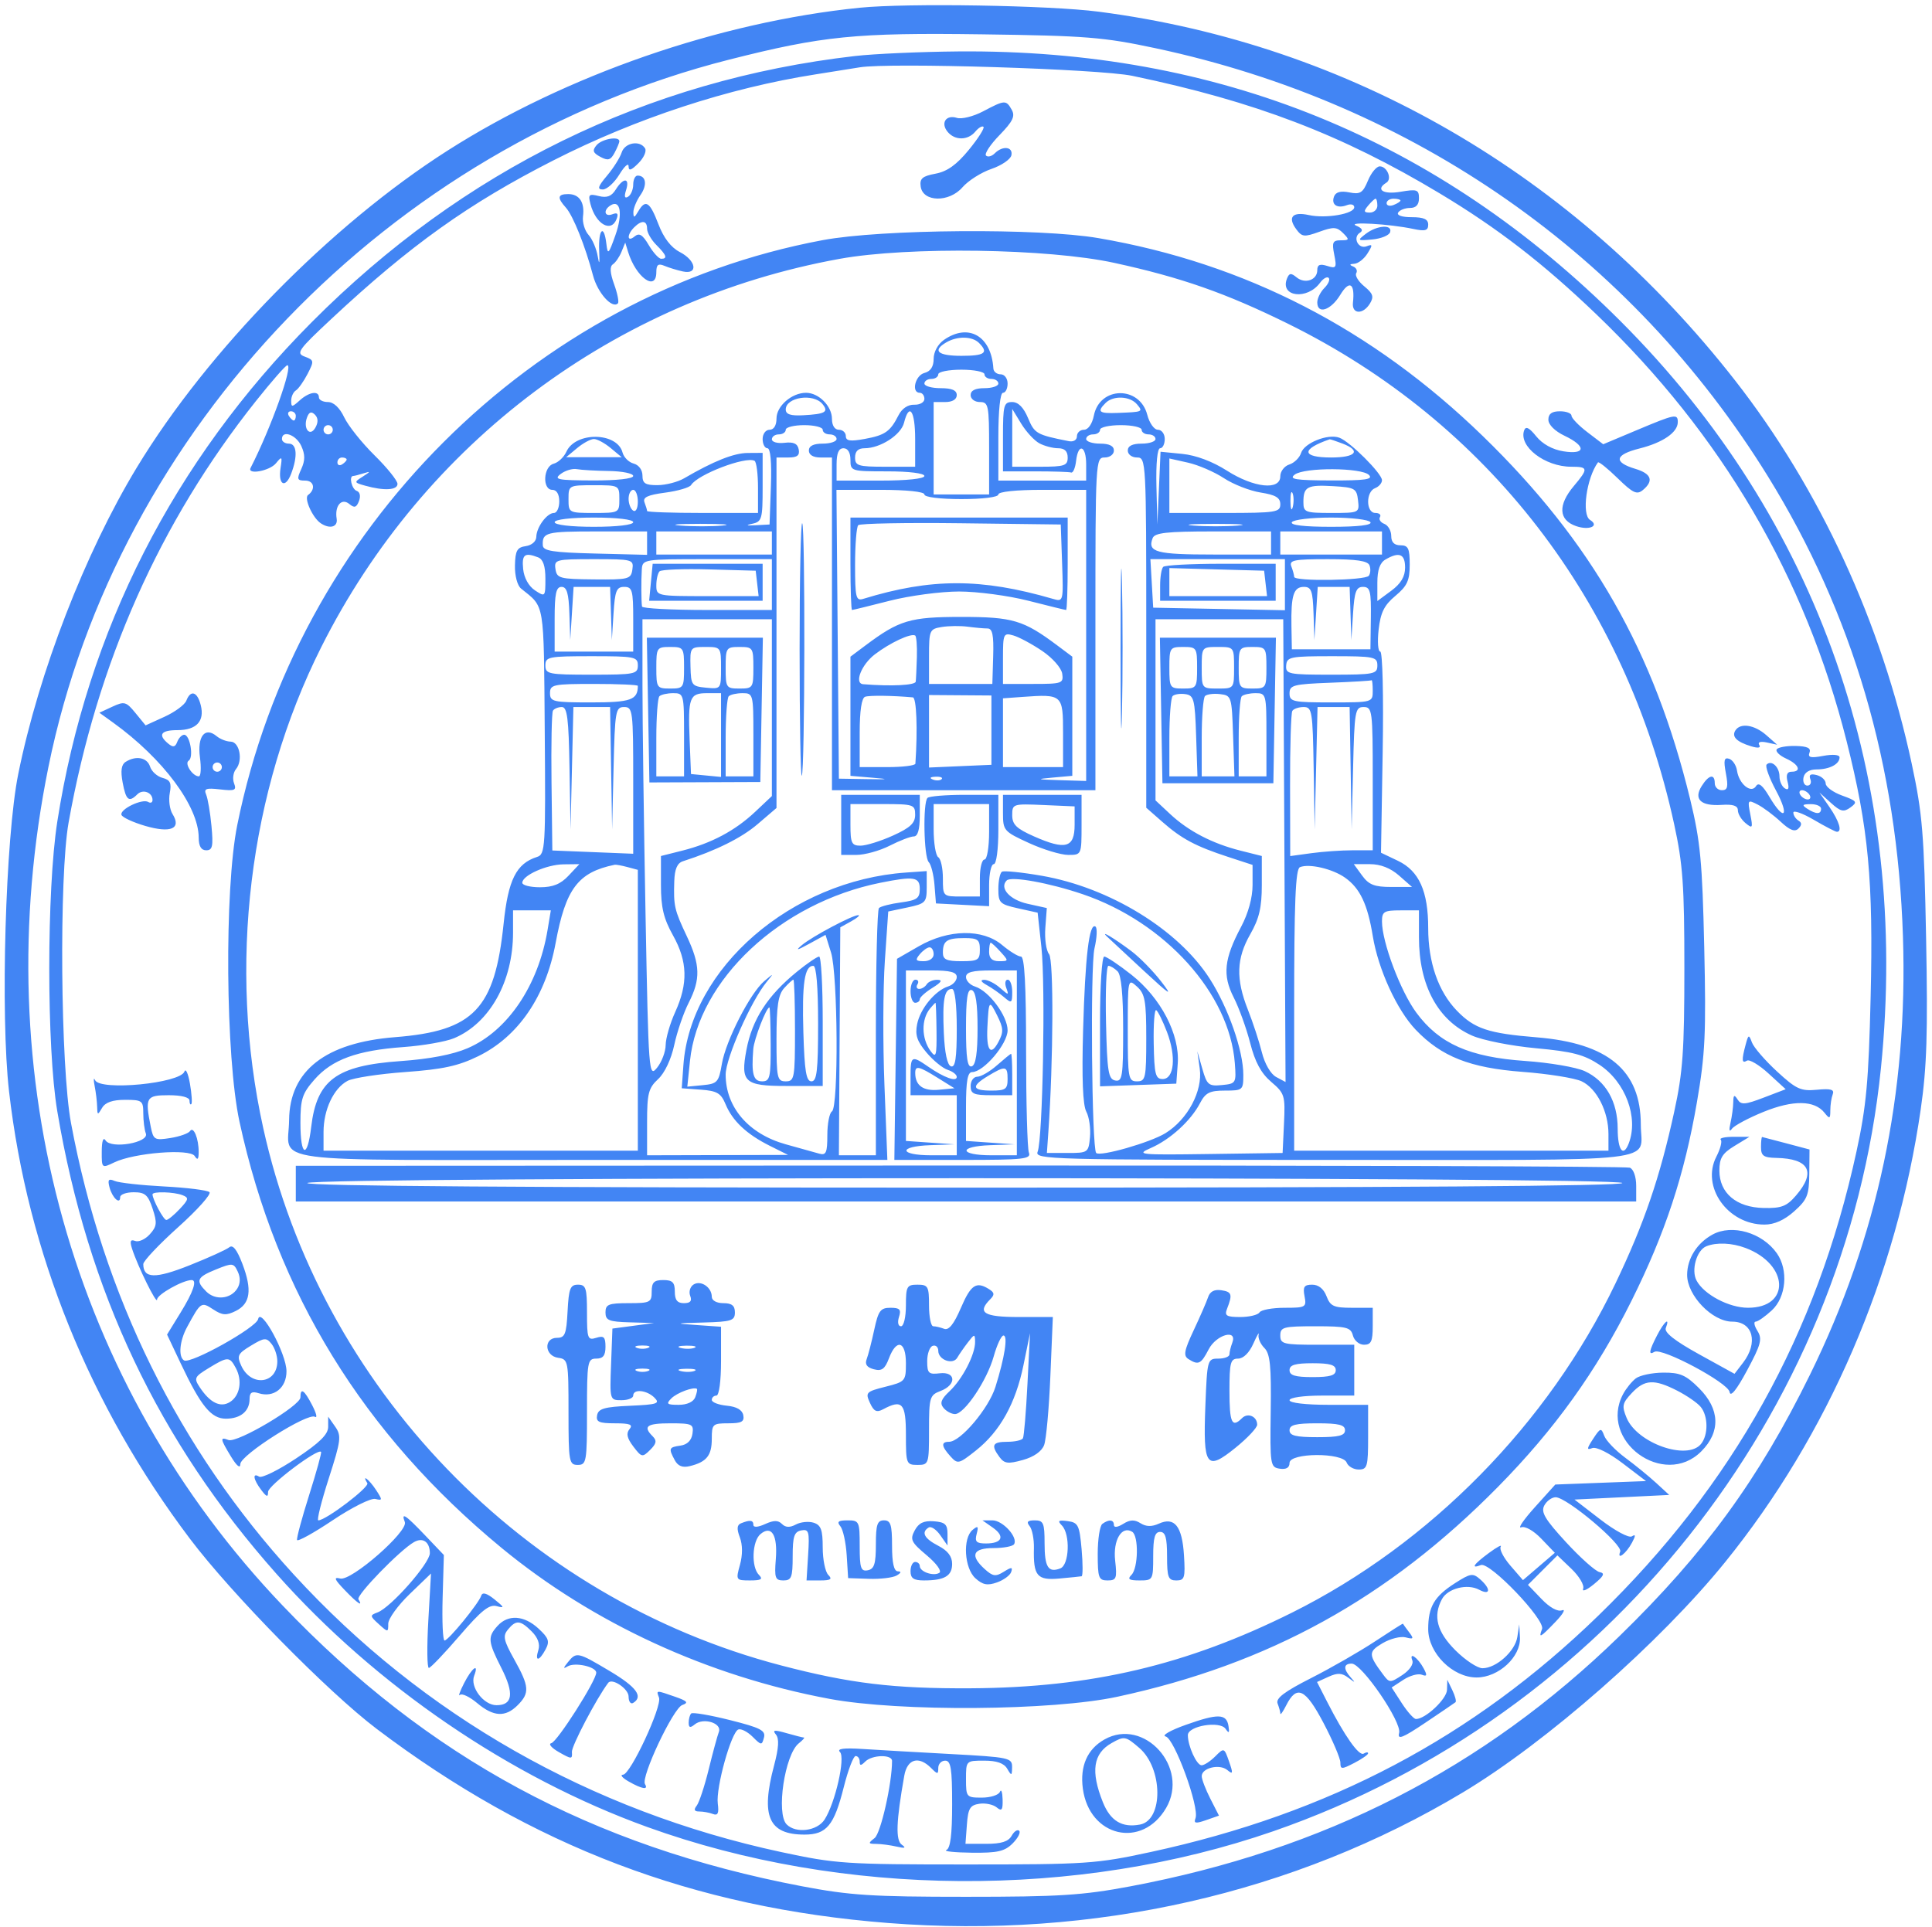 <svg id="svg" version="1.1" width="418" height="417" xmlns="http://www.w3.org/2000/svg"><path d="M186.000 1.674 C 155.618 4.748,122.408 16.262,96.833 32.588 C 71.506 48.755,44.969 75.820,29.613 101.146 C 18.395 119.646,8.387 145.518,3.946 167.500 C 1.176 181.208,0.063 219.680,1.958 236.181 C 5.960 271.010,19.379 304.198,41.106 333.000 C 50.084 344.900,70.954 366.149,81.500 374.126 C 115.110 399.548,150.106 412.834,192.135 416.130 C 236.668 419.622,280.004 409.772,316.540 387.852 C 334.617 377.007,359.181 355.423,373.274 338.000 C 395.521 310.497,410.346 276.162,415.560 240.061 C 416.885 230.893,417.116 223.545,416.724 203.061 C 416.290 180.383,415.938 176.116,413.606 165.231 C 407.082 134.782,393.729 105.808,375.405 82.341 C 340.543 37.695,292.010 9.567,237.699 2.529 C 227.003 1.143,196.270 0.635,186.000 1.674 M250.000 10.433 C 305.891 22.341,352.870 55.188,382.483 103.059 C 400.870 132.785,410.510 165.626,411.715 202.647 C 412.822 236.676,406.248 267.668,391.593 297.500 C 380.483 320.117,368.870 336.049,350.358 354.071 C 320.936 382.716,286.521 400.316,244.500 408.208 C 234.203 410.142,229.166 410.462,209.000 410.462 C 188.699 410.462,183.868 410.152,173.509 408.180 C 128.067 399.529,92.588 380.356,61.200 347.487 C 15.521 299.653,-3.112 232.992,10.470 166.000 C 25.311 92.797,84.247 31.538,157.761 12.903 C 178.017 7.768,185.137 7.056,212.500 7.429 C 235.002 7.735,238.749 8.035,250.000 10.433 M185.000 12.121 C 139.955 17.297,100.256 36.748,67.444 69.719 C 37.557 99.751,18.848 136.485,12.397 177.795 C 10.083 192.616,10.080 226.742,12.392 240.457 C 18.979 279.540,34.270 311.813,59.845 340.614 C 81.348 364.829,110.321 384.611,140.000 395.341 C 182.301 410.635,233.063 410.982,275.500 396.270 C 347.385 371.348,399.376 306.038,406.952 231.144 C 413.251 168.881,393.559 112.418,350.560 69.448 C 311.070 29.984,263.538 10.636,207.289 11.130 C 199.155 11.201,189.125 11.647,185.000 12.121 M245.000 16.413 C 271.533 21.947,290.357 29.147,311.488 41.845 C 324.051 49.394,333.829 56.944,345.363 68.000 C 372.504 94.016,390.573 124.846,399.535 160.427 C 404.267 179.215,405.326 190.530,404.721 215.864 C 404.288 234.002,403.793 239.392,401.659 249.203 C 393.063 288.728,374.958 321.291,345.855 349.572 C 318.695 375.966,287.546 392.428,249.000 400.761 C 237.122 403.329,235.131 403.463,209.000 403.463 C 182.914 403.463,180.856 403.325,168.979 400.772 C 127.853 391.933,91.451 371.199,63.565 340.729 C 38.632 313.486,22.348 280.474,15.358 243.000 C 13.093 230.857,12.764 189.619,14.840 178.000 C 21.018 143.422,34.557 112.951,55.367 86.790 C 58.740 82.550,61.796 79.063,62.158 79.040 C 63.518 78.957,58.615 92.669,54.218 101.250 C 53.415 102.817,58.346 101.918,59.705 100.250 C 61.007 98.652,61.094 98.742,60.700 101.274 C 60.127 104.957,61.740 105.813,63.002 102.495 C 64.440 98.713,64.230 96.000,62.500 96.000 C 61.675 96.000,61.000 95.550,61.000 95.000 C 61.000 92.974,64.079 94.079,65.182 96.500 C 66.034 98.370,66.034 99.630,65.182 101.500 C 64.176 103.708,64.274 104.000,66.021 104.000 C 67.959 104.000,68.337 105.889,66.647 107.123 C 65.716 107.802,67.631 112.054,69.400 113.235 C 71.366 114.548,73.133 114.042,72.838 112.250 C 72.377 109.450,73.903 107.675,75.577 109.064 C 76.676 109.976,77.125 109.839,77.668 108.423 C 78.074 107.364,77.873 106.458,77.180 106.227 C 76.108 105.869,75.431 103.000,76.418 103.000 C 76.648 103.000,77.661 102.741,78.668 102.424 C 80.216 101.938,80.189 102.047,78.500 103.123 C 76.553 104.363,76.566 104.415,79.000 105.098 C 83.088 106.247,86.000 106.086,86.000 104.712 C 86.000 104.004,83.761 101.220,81.025 98.524 C 78.288 95.829,75.342 92.133,74.478 90.312 C 73.490 88.230,72.181 87.000,70.953 87.000 C 69.879 87.000,69.000 86.550,69.000 86.000 C 69.000 84.473,66.870 84.807,64.829 86.655 C 63.179 88.148,63.000 88.154,63.000 86.714 C 63.000 85.836,63.453 84.838,64.007 84.496 C 64.561 84.153,65.702 82.543,66.543 80.918 C 67.991 78.117,67.959 77.920,65.936 77.172 C 63.992 76.453,64.499 75.731,71.651 69.052 C 88.775 53.058,101.400 44.041,119.737 34.704 C 137.647 25.586,157.560 19.054,176.500 16.086 C 180.350 15.482,184.625 14.801,186.000 14.571 C 192.426 13.499,237.823 14.916,245.000 16.413 M212.698 24.095 C 210.606 25.199,208.057 25.835,207.032 25.510 C 204.673 24.761,203.446 26.627,205.036 28.544 C 206.606 30.435,209.421 30.403,211.020 28.476 C 211.716 27.638,212.509 27.176,212.784 27.450 C 213.058 27.725,211.628 29.968,209.606 32.436 C 206.968 35.655,204.935 37.109,202.411 37.583 C 199.551 38.119,198.950 38.641,199.196 40.371 C 199.680 43.764,205.353 43.859,208.244 40.522 C 209.485 39.090,212.300 37.305,214.500 36.555 C 216.700 35.806,218.645 34.474,218.823 33.596 C 219.201 31.731,216.929 31.471,215.217 33.183 C 214.566 33.834,213.718 34.051,213.332 33.665 C 212.946 33.279,214.262 31.284,216.256 29.232 C 219.138 26.266,219.679 25.141,218.892 23.750 C 217.670 21.593,217.411 21.607,212.698 24.095 M129.058 31.430 C 128.109 32.573,128.277 33.078,129.893 33.943 C 131.544 34.827,132.107 34.668,132.958 33.078 C 133.531 32.008,134.000 30.877,134.000 30.566 C 134.000 29.393,130.196 30.059,129.058 31.430 M134.498 33.005 C 134.148 34.108,132.728 36.358,131.342 38.005 C 129.350 40.372,129.158 41.000,130.426 41.000 C 131.308 41.000,132.921 39.538,134.011 37.750 C 135.101 35.962,135.994 35.163,135.996 35.972 C 135.999 37.066,136.546 36.898,138.121 35.323 C 139.288 34.156,139.937 32.706,139.562 32.101 C 138.436 30.279,135.179 30.861,134.498 33.005 M295.961 39.093 C 294.863 41.745,294.288 42.108,291.931 41.636 C 290.077 41.265,289.003 41.550,288.634 42.511 C 287.953 44.285,289.306 45.204,291.410 44.396 C 292.284 44.061,293.000 44.264,293.000 44.848 C 293.000 46.288,286.850 47.346,283.173 46.538 C 279.632 45.760,278.536 46.983,280.440 49.587 C 281.679 51.282,282.173 51.339,285.413 50.168 C 288.512 49.047,289.227 49.084,290.576 50.433 C 291.998 51.856,291.954 52.000,290.096 52.000 C 288.339 52.000,288.138 52.440,288.673 55.114 C 289.241 57.955,289.107 58.169,287.148 57.547 C 285.562 57.044,285.000 57.284,285.000 58.464 C 285.000 60.609,282.330 61.519,280.499 59.999 C 279.313 59.015,278.906 59.081,278.423 60.339 C 276.919 64.261,282.847 64.959,285.606 61.185 C 286.283 60.260,287.120 59.786,287.466 60.133 C 287.812 60.479,287.399 61.458,286.548 62.310 C 285.696 63.161,285.000 64.564,285.000 65.429 C 285.000 68.114,287.934 67.156,289.972 63.806 C 291.969 60.521,293.181 61.269,292.719 65.500 C 292.444 68.011,294.893 68.136,296.391 65.687 C 297.293 64.213,297.066 63.519,295.174 61.965 C 293.894 60.915,293.110 59.632,293.430 59.113 C 293.750 58.595,293.447 57.943,292.756 57.664 C 291.894 57.317,291.974 57.133,293.009 57.079 C 293.840 57.036,295.122 56.035,295.858 54.855 C 297.016 53.001,296.992 52.789,295.682 53.292 C 293.878 53.984,292.584 51.375,294.227 50.360 C 294.980 49.894,294.710 49.379,293.434 48.841 C 291.227 47.913,300.605 48.441,305.750 49.536 C 308.359 50.091,309.000 49.909,309.000 48.613 C 309.000 47.431,308.049 47.000,305.441 47.000 C 303.323 47.000,302.132 46.595,302.500 46.000 C 302.840 45.450,303.991 45.000,305.059 45.000 C 306.361 45.000,307.000 44.312,307.000 42.912 C 307.000 41.030,306.605 40.891,303.000 41.500 C 299.240 42.135,297.530 41.027,299.956 39.527 C 301.236 38.736,300.118 36.000,298.514 36.000 C 297.815 36.000,296.666 37.392,295.961 39.093 M137.000 39.941 C 137.000 41.009,136.502 42.190,135.893 42.566 C 135.148 43.027,135.006 42.555,135.460 41.125 C 136.315 38.432,134.880 38.361,133.223 41.015 C 132.303 42.487,131.316 42.866,129.552 42.424 C 127.413 41.887,127.209 42.084,127.751 44.159 C 128.891 48.527,132.235 50.437,133.404 47.389 C 133.847 46.236,133.593 45.942,132.511 46.357 C 130.772 47.025,130.447 45.460,132.112 44.431 C 134.255 43.106,134.771 46.315,133.150 50.886 C 131.664 55.075,131.484 55.247,131.190 52.750 C 130.675 48.366,129.428 49.571,129.638 54.250 C 129.763 57.058,129.659 57.482,129.330 55.500 C 129.057 53.850,128.158 51.749,127.334 50.831 C 126.510 49.912,125.971 48.112,126.137 46.831 C 126.531 43.783,125.351 42.000,122.941 42.000 C 120.634 42.000,120.495 42.782,122.423 44.921 C 123.991 46.662,126.620 53.233,128.310 59.635 C 129.297 63.374,132.444 66.889,133.689 65.644 C 133.961 65.372,133.593 63.516,132.871 61.520 C 131.976 59.046,131.891 57.669,132.602 57.195 C 133.176 56.813,134.013 55.600,134.461 54.500 L 135.275 52.500 135.888 54.500 C 137.578 60.022,142.000 63.200,142.000 58.893 C 142.000 57.273,142.404 56.956,143.750 57.522 C 144.713 57.926,146.512 58.477,147.750 58.745 C 151.117 59.475,150.631 56.378,147.091 54.547 C 145.171 53.554,143.595 51.505,142.455 48.521 C 140.585 43.625,139.659 43.039,138.080 45.750 C 137.258 47.162,137.055 47.205,137.030 45.973 C 137.014 45.132,137.701 43.444,138.558 42.221 C 140.089 40.034,139.792 38.000,137.941 38.000 C 137.423 38.000,137.000 38.873,137.000 39.941 M298.000 44.500 C 298.000 45.325,297.270 46.000,296.378 46.000 C 295.049 46.000,294.980 45.729,296.000 44.500 C 296.685 43.675,297.415 43.000,297.622 43.000 C 297.830 43.000,298.000 43.675,298.000 44.500 M303.000 43.393 C 303.000 43.609,302.325 44.045,301.500 44.362 C 300.675 44.678,300.000 44.501,300.000 43.969 C 300.000 43.436,300.675 43.000,301.500 43.000 C 302.325 43.000,303.000 43.177,303.000 43.393 M140.000 49.500 C 140.000 50.325,140.900 51.900,142.000 53.000 C 144.204 55.204,144.485 56.000,143.057 56.000 C 142.538 56.000,141.326 54.667,140.363 53.038 C 139.028 50.778,138.304 50.333,137.307 51.160 C 135.667 52.521,135.575 50.825,137.200 49.200 C 138.833 47.567,140.000 47.692,140.000 49.500 M295.500 50.598 C 293.596 52.060,293.663 52.118,296.923 51.817 C 298.806 51.642,300.531 50.938,300.756 50.250 C 301.327 48.511,297.926 48.737,295.500 50.598 M178.000 51.965 C 115.192 63.714,64.252 114.615,51.333 178.536 C 48.515 192.478,48.789 228.766,51.818 242.749 C 59.839 279.785,78.589 310.284,108.500 334.946 C 128.291 351.265,153.184 362.726,179.500 367.635 C 194.623 370.456,227.649 370.210,241.749 367.171 C 274.528 360.107,300.311 345.892,324.064 321.787 C 336.378 309.291,345.396 296.726,352.979 281.500 C 360.300 266.799,364.433 254.251,367.143 238.500 C 368.935 228.088,369.144 223.655,368.722 205.000 C 368.302 186.435,367.888 182.066,365.686 173.000 C 357.915 140.995,344.376 117.257,320.858 94.407 C 296.956 71.184,269.346 56.958,237.619 51.522 C 224.825 49.330,190.736 49.583,178.000 51.965 M241.077 56.883 C 255.579 60.044,265.263 63.440,278.736 70.090 C 321.858 91.376,351.702 130.081,362.214 178.352 C 364.101 187.020,364.423 191.564,364.423 209.500 C 364.423 227.389,364.099 231.991,362.231 240.565 C 359.128 254.806,355.707 264.804,349.517 277.729 C 334.999 308.039,309.439 334.061,279.552 348.958 C 256.726 360.336,236.080 365.198,210.000 365.340 C 193.338 365.430,183.945 364.299,169.051 360.409 C 113.225 345.829,69.346 300.299,56.948 244.089 C 49.237 209.131,53.809 171.289,69.522 140.000 C 91.733 95.772,133.055 64.823,181.659 56.013 C 196.514 53.320,226.764 53.763,241.077 56.883 M204.223 73.557 C 202.919 74.470,202.000 76.162,202.000 77.650 C 202.000 79.346,201.337 80.361,200.000 80.710 C 197.994 81.235,197.116 85.000,199.000 85.000 C 199.550 85.000,200.000 85.598,200.000 86.329 C 200.000 87.061,199.010 87.623,197.800 87.579 C 196.449 87.531,195.144 88.400,194.416 89.834 C 192.605 93.403,191.504 94.176,187.080 94.985 C 183.934 95.561,183.000 95.419,183.000 94.366 C 183.000 93.615,182.325 93.000,181.500 93.000 C 180.593 93.000,180.000 92.073,180.000 90.655 C 180.000 87.884,177.141 85.000,174.394 85.000 C 171.300 85.000,168.000 87.868,168.000 90.557 C 168.000 92.062,167.424 93.000,166.500 93.000 C 165.667 93.000,165.000 93.889,165.000 95.000 C 165.000 96.100,165.468 97.000,166.040 97.000 C 166.700 97.000,166.975 100.017,166.790 105.250 L 166.500 113.500 163.500 113.659 C 161.485 113.765,161.239 113.660,162.750 113.339 C 164.839 112.895,165.000 112.328,165.000 105.430 L 165.000 98.000 161.750 98.022 C 158.761 98.042,154.361 99.799,148.000 103.511 C 146.625 104.314,144.037 104.977,142.250 104.985 C 139.614 104.997,139.000 104.605,139.000 102.906 C 139.000 101.688,138.203 100.604,137.092 100.314 C 136.043 100.040,134.962 98.962,134.689 97.920 C 133.530 93.488,124.524 93.365,122.539 97.753 C 122.011 98.921,120.774 100.087,119.789 100.345 C 117.535 100.934,117.276 106.000,119.500 106.000 C 120.433 106.000,121.000 106.944,121.000 108.500 C 121.000 109.875,120.487 111.000,119.860 111.000 C 118.345 111.000,116.072 114.077,116.032 116.180 C 116.013 117.149,115.047 117.996,113.750 118.180 C 111.879 118.446,111.485 119.150,111.414 122.364 C 111.364 124.575,111.930 126.713,112.735 127.364 C 117.923 131.551,117.632 129.797,117.859 158.245 C 118.061 183.488,117.976 184.873,116.194 185.438 C 111.702 186.864,109.943 190.375,108.960 199.881 C 107.049 218.352,102.515 223.099,85.503 224.437 C 70.423 225.623,62.657 231.685,62.551 242.352 C 62.456 251.923,55.475 251.000,127.962 251.000 L 191.987 251.000 191.352 234.750 C 191.002 225.813,191.045 213.718,191.446 207.874 L 192.176 197.247 196.338 196.369 C 200.259 195.542,200.500 195.289,200.500 191.996 L 200.500 188.500 196.000 188.817 C 171.199 190.565,149.360 209.473,147.857 230.501 L 147.500 235.500 151.650 235.803 C 155.138 236.057,155.990 236.561,156.981 238.954 C 158.478 242.569,161.549 245.455,166.557 247.953 L 170.500 249.920 155.250 249.960 L 140.000 250.000 140.000 242.865 C 140.000 236.631,140.301 235.450,142.384 233.520 C 143.815 232.194,145.212 229.238,145.880 226.122 C 146.492 223.269,147.895 219.167,148.997 217.007 C 151.609 211.885,151.524 208.803,148.596 202.596 C 145.902 196.886,145.714 196.065,145.882 190.719 C 145.965 188.068,146.523 186.769,147.750 186.374 C 154.917 184.066,160.424 181.329,163.916 178.340 L 168.000 174.844 168.000 136.922 L 168.000 99.000 170.573 99.000 C 172.488 99.000,173.059 98.552,172.805 97.250 C 172.559 95.991,171.697 95.590,169.731 95.822 C 168.229 95.998,167.000 95.661,167.000 95.072 C 167.000 94.482,167.675 94.000,168.500 94.000 C 169.325 94.000,170.000 93.550,170.000 93.000 C 170.000 92.450,171.800 92.000,174.000 92.000 C 176.200 92.000,178.000 92.450,178.000 93.000 C 178.000 93.550,178.675 94.000,179.500 94.000 C 180.325 94.000,181.000 94.450,181.000 95.000 C 181.000 95.550,179.650 96.000,178.000 96.000 C 176.000 96.000,175.000 96.500,175.000 97.500 C 175.000 98.433,175.944 99.000,177.500 99.000 L 180.000 99.000 180.000 135.000 L 180.000 171.000 208.500 171.000 L 237.000 171.000 237.000 135.000 C 237.000 99.667,237.037 99.000,239.000 99.000 C 240.111 99.000,241.000 98.333,241.000 97.500 C 241.000 96.500,240.000 96.000,238.000 96.000 C 236.350 96.000,235.000 95.550,235.000 95.000 C 235.000 94.450,235.675 94.000,236.500 94.000 C 237.325 94.000,238.000 93.550,238.000 93.000 C 238.000 92.450,240.025 92.000,242.500 92.000 C 244.975 92.000,247.000 92.450,247.000 93.000 C 247.000 93.550,247.675 94.000,248.500 94.000 C 249.325 94.000,250.000 94.450,250.000 95.000 C 250.000 95.550,248.650 96.000,247.000 96.000 C 245.000 96.000,244.000 96.500,244.000 97.500 C 244.000 98.333,244.889 99.000,246.000 99.000 C 247.965 99.000,248.000 99.667,248.000 136.896 L 248.000 174.793 251.513 177.878 C 255.683 181.539,258.692 183.138,265.750 185.445 L 271.000 187.161 271.000 191.527 C 271.000 194.252,270.070 197.643,268.527 200.546 C 264.830 207.498,264.460 211.020,266.918 215.839 C 268.068 218.094,269.674 222.540,270.487 225.720 C 271.538 229.832,272.850 232.255,275.033 234.116 C 277.944 236.596,278.087 237.061,277.801 243.116 L 277.500 249.500 261.500 249.725 C 246.380 249.938,245.693 249.866,249.000 248.420 C 253.185 246.590,257.640 242.532,259.615 238.750 C 260.815 236.452,261.705 236.000,265.026 236.000 C 268.881 236.000,269.000 235.898,269.000 232.589 C 269.000 227.372,265.751 218.078,261.730 211.793 C 254.938 201.175,240.068 192.061,225.373 189.509 C 221.077 188.763,217.211 188.370,216.781 188.635 C 216.352 188.901,216.000 190.580,216.000 192.367 C 216.000 195.375,216.315 195.686,220.250 196.558 L 224.500 197.500 225.317 205.000 C 226.224 213.325,225.608 246.503,224.495 249.250 C 223.824 250.906,227.278 251.000,288.786 251.000 C 361.562 251.000,355.000 251.755,355.000 243.386 C 355.000 231.641,347.946 225.732,332.418 224.470 C 322.011 223.625,318.989 222.616,315.220 218.727 C 311.188 214.567,309.000 208.276,309.000 200.842 C 309.000 192.857,307.020 188.454,302.449 186.274 L 298.788 184.528 299.150 162.764 C 299.355 150.506,299.126 141.000,298.626 141.000 C 298.139 141.000,297.980 138.868,298.274 136.262 C 298.693 132.548,299.477 130.965,301.904 128.939 C 304.459 126.806,305.000 125.624,305.000 122.177 C 305.000 118.667,304.681 118.000,303.000 118.000 C 301.656 118.000,301.000 117.333,301.000 115.969 C 301.000 114.851,300.328 113.679,299.506 113.364 C 298.684 113.048,298.260 112.388,298.565 111.895 C 298.869 111.403,298.416 111.000,297.559 111.000 C 295.522 111.000,295.472 106.417,297.500 105.638 C 298.325 105.322,299.000 104.546,299.000 103.914 C 299.000 102.467,292.082 95.569,289.778 94.719 C 287.296 93.804,282.183 95.848,281.490 98.032 C 281.164 99.058,280.021 100.176,278.949 100.516 C 277.877 100.856,277.000 102.004,277.000 103.067 C 277.000 106.174,271.282 105.569,265.446 101.844 C 262.340 99.861,258.749 98.514,255.794 98.221 L 251.089 97.754 250.746 105.627 L 250.402 113.500 250.201 105.250 C 250.080 100.283,250.398 97.000,251.000 97.000 C 251.550 97.000,252.000 96.100,252.000 95.000 C 252.000 93.900,251.338 93.000,250.529 93.000 C 249.708 93.000,248.685 91.563,248.216 89.752 C 246.579 83.437,237.938 83.558,236.667 89.914 C 236.301 91.743,235.429 93.000,234.525 93.000 C 233.686 93.000,233.000 93.633,233.000 94.406 C 233.000 95.211,232.251 95.665,231.250 95.467 C 224.272 94.086,223.829 93.836,222.421 90.464 C 221.458 88.160,220.308 87.000,218.987 87.000 C 217.181 87.000,217.000 87.684,217.000 94.500 L 217.000 102.000 224.000 102.000 C 227.850 102.000,231.338 102.112,231.750 102.250 C 232.162 102.388,232.642 101.263,232.816 99.750 C 233.274 95.774,235.000 96.366,235.000 100.500 L 235.000 104.000 225.500 104.000 L 216.000 104.000 216.000 94.500 C 216.000 88.833,216.404 85.000,217.000 85.000 C 217.550 85.000,218.000 84.100,218.000 83.000 C 218.000 81.889,217.333 81.000,216.500 81.000 C 215.675 81.000,214.966 80.438,214.923 79.750 C 214.493 72.711,209.530 69.839,204.223 73.557 M211.800 74.200 C 213.955 76.355,213.080 77.000,208.000 77.000 C 202.879 77.000,201.643 75.890,204.750 74.080 C 207.132 72.693,210.348 72.748,211.800 74.200 M213.000 81.000 C 213.000 81.550,213.675 82.000,214.500 82.000 C 215.325 82.000,216.000 82.450,216.000 83.000 C 216.000 83.550,214.650 84.000,213.000 84.000 C 211.000 84.000,210.000 84.500,210.000 85.500 C 210.000 86.333,210.889 87.000,212.000 87.000 C 213.867 87.000,214.000 87.667,214.000 97.000 L 214.000 107.000 208.000 107.000 L 202.000 107.000 202.000 97.000 L 202.000 87.000 204.500 87.000 C 206.056 87.000,207.000 86.433,207.000 85.500 C 207.000 84.452,205.944 84.000,203.500 84.000 C 201.575 84.000,200.000 83.550,200.000 83.000 C 200.000 82.450,200.675 82.000,201.500 82.000 C 202.325 82.000,203.000 81.550,203.000 81.000 C 203.000 80.450,205.250 80.000,208.000 80.000 C 210.750 80.000,213.000 80.450,213.000 81.000 M177.926 87.411 C 179.364 89.143,178.575 89.606,173.750 89.863 C 171.051 90.007,170.000 89.657,170.000 88.615 C 170.000 85.954,175.965 85.048,177.926 87.411 M246.000 87.500 C 247.349 89.125,247.298 89.147,241.750 89.358 C 237.755 89.509,237.287 89.113,239.200 87.200 C 240.863 85.537,244.505 85.698,246.000 87.500 M64.000 90.000 C 64.000 90.550,63.802 91.000,63.559 91.000 C 63.316 91.000,62.840 90.550,62.500 90.000 C 62.160 89.450,62.359 89.000,62.941 89.000 C 63.523 89.000,64.000 89.450,64.000 90.000 M68.242 92.532 C 67.048 94.665,65.504 92.735,66.444 90.285 C 66.886 89.134,67.375 88.975,68.136 89.736 C 68.845 90.445,68.881 91.390,68.242 92.532 M198.000 95.000 L 198.000 101.000 191.500 101.000 C 185.667 101.000,185.000 100.795,185.000 99.000 C 185.000 97.651,185.667 97.000,187.050 97.000 C 190.465 97.000,194.933 94.114,195.594 91.482 C 196.717 87.006,198.000 88.881,198.000 95.000 M224.881 95.936 C 225.974 96.521,227.798 97.000,228.934 97.000 C 230.333 97.000,231.000 97.645,231.000 99.000 C 231.000 100.778,230.333 101.000,225.000 101.000 L 219.000 101.000 219.004 94.750 L 219.007 88.500 220.950 91.686 C 222.019 93.439,223.787 95.351,224.881 95.936 M335.000 90.815 C 335.000 91.904,336.399 93.297,338.500 94.299 C 343.242 96.560,343.103 98.438,338.250 97.663 C 335.888 97.285,333.712 96.084,332.371 94.418 C 330.853 92.530,330.103 92.163,329.757 93.136 C 328.524 96.593,334.237 101.000,339.950 101.000 C 343.646 101.000,343.696 101.384,340.500 105.182 C 337.028 109.309,337.205 112.527,340.978 113.842 C 343.830 114.837,346.141 113.823,344.016 112.510 C 342.163 111.365,343.244 103.476,345.721 100.065 C 345.895 99.826,347.808 101.360,349.974 103.474 C 353.301 106.723,354.150 107.120,355.455 106.037 C 357.851 104.049,357.297 102.503,353.816 101.457 C 349.023 100.017,349.351 98.401,354.710 97.054 C 359.787 95.778,363.000 93.565,363.000 91.345 C 363.000 89.481,362.436 89.591,354.163 93.067 L 346.864 96.134 343.432 93.516 C 341.544 92.076,340.000 90.471,340.000 89.949 C 340.000 89.427,338.875 89.000,337.500 89.000 C 335.752 89.000,335.000 89.546,335.000 90.815 M72.000 93.000 C 72.000 93.550,71.550 94.000,71.000 94.000 C 70.450 94.000,70.000 93.550,70.000 93.000 C 70.000 92.450,70.450 92.000,71.000 92.000 C 71.550 92.000,72.000 92.450,72.000 93.000 M132.139 96.967 L 134.500 98.933 128.500 98.933 L 122.500 98.933 124.861 96.967 C 126.159 95.885,127.797 95.000,128.500 95.000 C 129.203 95.000,130.841 95.885,132.139 96.967 M290.435 95.975 C 294.566 97.546,293.395 99.000,288.000 99.000 C 281.584 99.000,281.440 97.204,287.685 95.063 C 287.787 95.029,289.024 95.439,290.435 95.975 M184.000 99.500 C 184.000 101.958,184.133 102.000,192.000 102.000 C 196.667 102.000,200.000 102.417,200.000 103.000 C 200.000 103.596,196.167 104.000,190.500 104.000 L 181.000 104.000 181.000 100.500 C 181.000 98.056,181.452 97.000,182.500 97.000 C 183.433 97.000,184.000 97.944,184.000 99.500 M75.000 99.441 C 75.000 99.684,74.550 100.160,74.000 100.500 C 73.450 100.840,73.000 100.641,73.000 100.059 C 73.000 99.477,73.450 99.000,74.000 99.000 C 74.550 99.000,75.000 99.198,75.000 99.441 M164.000 105.559 L 164.000 111.000 152.000 111.000 C 145.400 111.000,140.000 110.812,140.000 110.582 C 140.000 110.352,139.750 109.513,139.445 108.718 C 139.025 107.622,140.102 107.111,143.904 106.607 C 146.662 106.241,149.190 105.502,149.522 104.964 C 150.944 102.664,161.328 98.697,163.250 99.719 C 163.662 99.939,164.000 102.566,164.000 105.559 M264.794 103.471 C 266.832 104.814,270.413 106.215,272.750 106.584 C 275.997 107.097,277.000 107.697,277.000 109.128 C 277.000 110.853,276.060 111.000,265.000 111.000 L 253.000 111.000 253.000 105.106 L 253.000 99.213 257.044 100.121 C 259.268 100.621,262.756 102.128,264.794 103.471 M131.750 101.923 C 134.637 101.966,137.000 102.450,137.000 103.000 C 137.000 103.593,133.438 103.987,128.250 103.968 C 120.621 103.940,119.732 103.761,121.308 102.565 C 122.303 101.811,123.878 101.341,124.808 101.521 C 125.739 101.700,128.863 101.881,131.750 101.923 M296.181 102.781 C 297.140 103.740,295.380 103.993,287.950 103.968 C 280.260 103.942,278.801 103.707,280.115 102.707 C 282.215 101.107,294.565 101.165,296.181 102.781 M134.000 108.000 C 134.000 110.970,133.944 111.000,128.500 111.000 C 123.056 111.000,123.000 110.970,123.000 108.000 C 123.000 105.030,123.056 105.000,128.500 105.000 C 133.944 105.000,134.000 105.030,134.000 108.000 M293.816 108.250 C 294.131 110.983,294.094 111.000,288.066 111.000 C 282.378 111.000,282.000 110.855,282.000 108.667 C 282.000 105.315,282.821 104.875,288.462 105.205 C 293.129 105.478,293.523 105.702,293.816 108.250 M138.000 108.559 C 138.000 110.010,137.567 110.851,137.000 110.500 C 136.450 110.160,136.000 109.009,136.000 107.941 C 136.000 106.873,136.450 106.000,137.000 106.000 C 137.550 106.000,138.000 107.152,138.000 108.559 M200.000 107.000 C 200.000 107.583,203.333 108.000,208.000 108.000 C 212.667 108.000,216.000 107.583,216.000 107.000 C 216.000 106.404,219.833 106.000,225.500 106.000 L 235.000 106.000 235.000 137.500 L 235.000 169.000 229.250 168.825 C 224.263 168.674,224.064 168.600,227.750 168.268 L 232.000 167.885 232.000 154.993 L 232.000 142.102 228.750 139.669 C 221.432 134.191,219.108 133.500,208.000 133.500 C 196.892 133.500,194.568 134.191,187.250 139.669 L 184.000 142.102 184.000 154.996 L 184.000 167.890 188.750 168.294 C 192.561 168.617,192.313 168.677,187.500 168.598 L 181.500 168.500 181.236 137.250 L 180.972 106.000 190.486 106.000 C 196.162 106.000,200.000 106.403,200.000 107.000 M279.693 109.731 C 279.439 110.704,279.215 110.150,279.195 108.500 C 279.175 106.850,279.382 106.054,279.656 106.731 C 279.930 107.408,279.947 108.758,279.693 109.731 M137.000 113.000 C 137.000 113.588,133.500 114.000,128.500 114.000 C 123.500 114.000,120.000 113.588,120.000 113.000 C 120.000 112.412,123.500 112.000,128.500 112.000 C 133.500 112.000,137.000 112.412,137.000 113.000 M184.000 122.000 C 184.000 127.500,184.153 132.000,184.340 132.000 C 184.527 132.000,188.199 131.100,192.500 130.000 C 196.801 128.900,203.551 128.000,207.500 128.000 C 211.449 128.000,218.199 128.900,222.500 130.000 C 226.801 131.100,230.473 132.000,230.660 132.000 C 230.847 132.000,231.000 127.500,231.000 122.000 L 231.000 112.000 207.500 112.000 L 184.000 112.000 184.000 122.000 M296.500 113.000 C 296.895 113.639,293.824 114.000,288.000 114.000 C 282.176 114.000,279.105 113.639,279.500 113.000 C 279.840 112.450,283.665 112.000,288.000 112.000 C 292.335 112.000,296.160 112.450,296.500 113.000 M156.280 113.731 C 153.959 113.940,149.909 113.943,147.280 113.736 C 144.651 113.530,146.550 113.358,151.500 113.355 C 156.450 113.352,158.601 113.521,156.280 113.731 M173.000 140.500 C 173.000 155.808,173.211 168.122,173.469 167.864 C 174.145 167.188,174.236 113.903,173.563 113.229 C 173.253 112.920,173.000 125.192,173.000 140.500 M229.793 121.878 C 230.083 130.195,230.068 130.251,227.793 129.589 C 212.299 125.083,201.434 125.086,186.750 129.597 C 185.186 130.078,185.000 129.297,185.000 122.234 C 185.000 117.889,185.309 114.025,185.686 113.648 C 186.063 113.271,196.075 113.083,207.936 113.231 L 229.500 113.500 229.793 121.878 M242.440 140.500 C 242.440 155.900,242.579 162.060,242.748 154.189 C 242.917 146.319,242.917 133.719,242.747 126.189 C 242.578 118.660,242.439 125.100,242.440 140.500 M267.750 113.735 C 265.137 113.941,260.863 113.941,258.250 113.735 C 255.637 113.529,257.775 113.360,263.000 113.360 C 268.225 113.360,270.363 113.529,267.750 113.735 M140.000 117.533 L 140.000 120.066 128.750 119.783 C 119.577 119.552,117.488 119.223,117.435 118.000 C 117.314 115.204,118.106 115.000,129.059 115.000 L 140.000 115.000 140.000 117.533 M167.000 117.500 L 167.000 120.000 154.500 120.000 L 142.000 120.000 142.000 117.500 L 142.000 115.000 154.500 115.000 L 167.000 115.000 167.000 117.500 M275.000 117.500 L 275.000 120.000 262.559 120.000 C 250.139 120.000,248.217 119.483,249.380 116.452 C 249.826 115.290,252.436 115.000,262.469 115.000 L 275.000 115.000 275.000 117.500 M299.000 117.500 L 299.000 120.000 288.000 120.000 L 277.000 120.000 277.000 117.500 L 277.000 115.000 288.000 115.000 L 299.000 115.000 299.000 117.500 M116.418 120.607 C 117.497 121.021,118.000 122.490,118.000 125.229 C 118.000 129.166,117.956 129.215,115.750 127.758 C 114.385 126.857,113.377 125.039,113.187 123.137 C 112.871 119.981,113.502 119.488,116.418 120.607 M304.000 122.812 C 304.000 124.777,303.096 126.292,301.000 127.842 L 298.000 130.060 298.000 126.080 C 298.000 123.344,298.547 121.781,299.750 121.080 C 302.730 119.344,304.000 119.861,304.000 122.812 M136.820 123.228 C 136.518 125.328,136.038 125.453,128.500 125.382 C 121.103 125.313,120.476 125.145,120.180 123.154 C 119.874 121.090,120.223 121.000,128.500 121.000 C 136.863 121.000,137.129 121.071,136.820 123.228 M167.000 126.500 L 167.000 132.000 153.000 132.000 C 145.300 132.000,138.955 131.662,138.899 131.250 C 138.730 129.988,138.707 125.626,138.858 123.250 C 138.998 121.031,139.190 121.000,153.000 121.000 L 167.000 121.000 167.000 126.500 M278.000 126.527 L 278.000 132.055 263.750 131.777 L 249.500 131.500 249.198 126.250 L 248.895 121.000 263.448 121.000 L 278.000 121.000 278.000 126.527 M296.300 122.341 C 296.583 123.078,296.519 124.091,296.157 124.591 C 295.409 125.626,279.999 125.856,280.000 124.832 C 280.000 124.464,279.727 123.452,279.393 122.582 C 278.869 121.216,279.946 121.000,287.286 121.000 C 293.470 121.000,295.926 121.365,296.300 122.341 M140.829 126.000 L 140.447 130.000 152.724 130.000 L 165.000 130.000 165.000 126.000 L 165.000 122.000 153.105 122.000 L 141.210 122.000 140.829 126.000 M251.667 122.667 C 251.300 123.033,251.000 124.833,251.000 126.667 L 251.000 130.000 263.500 130.000 L 276.000 130.000 276.000 126.000 L 276.000 122.000 264.167 122.000 C 257.658 122.000,252.033 122.300,251.667 122.667 M163.816 126.250 L 164.133 129.000 153.066 129.000 C 142.140 129.000,142.000 128.971,142.000 126.667 C 142.000 125.383,142.315 124.019,142.699 123.634 C 143.084 123.249,147.922 123.062,153.449 123.217 L 163.500 123.500 163.816 126.250 M273.816 126.250 L 274.133 129.000 263.566 129.000 L 253.000 129.000 253.000 125.965 L 253.000 122.930 263.250 123.215 L 273.500 123.500 273.816 126.250 M123.189 132.750 L 123.378 138.500 123.739 132.750 L 124.100 127.000 128.050 127.000 L 132.000 127.000 132.189 132.750 L 132.378 138.500 132.739 132.750 C 133.047 127.839,133.384 127.000,135.050 127.000 C 136.798 127.000,137.000 127.726,137.000 134.000 L 137.000 141.000 128.500 141.000 L 120.000 141.000 120.000 134.000 C 120.000 128.444,120.310 127.000,121.500 127.000 C 122.637 127.000,123.046 128.390,123.189 132.750 M284.189 132.750 L 284.378 138.500 284.739 132.750 L 285.100 127.000 288.550 127.000 L 292.000 127.000 292.189 132.750 L 292.378 138.500 292.739 132.750 C 293.036 128.024,293.419 127.000,294.891 127.000 C 296.445 127.000,296.671 127.895,296.591 133.750 L 296.500 140.500 288.000 140.500 L 279.500 140.500 279.411 135.500 C 279.293 128.816,279.871 127.000,282.117 127.000 C 283.721 127.000,284.028 127.852,284.189 132.750 M167.000 153.132 L 167.000 172.264 163.392 175.667 C 159.074 179.739,153.920 182.488,147.634 184.070 L 143.000 185.237 143.000 191.493 C 143.000 196.380,143.572 198.772,145.617 202.431 C 148.761 208.056,148.896 212.811,146.087 219.000 C 144.963 221.475,144.034 224.688,144.022 226.139 C 144.010 227.591,143.174 229.798,142.165 231.045 C 140.374 233.256,140.314 232.459,139.666 197.905 C 139.302 178.432,139.002 156.088,139.002 148.250 L 139.000 134.000 153.000 134.000 L 167.000 134.000 167.000 153.132 M277.887 184.072 L 278.137 234.144 276.102 233.055 C 274.917 232.420,273.630 230.200,273.017 227.733 C 272.439 225.405,271.074 221.241,269.983 218.481 C 267.355 211.830,267.498 207.420,270.512 202.148 C 272.436 198.782,273.000 196.374,273.000 191.517 L 273.000 185.237 268.366 184.070 C 262.297 182.542,257.121 179.850,253.185 176.173 L 250.000 173.198 250.000 153.599 L 250.000 134.000 263.819 134.000 L 277.638 134.000 277.887 184.072 M213.655 136.000 C 214.726 136.000,215.018 137.428,214.881 142.000 L 214.701 148.000 207.850 148.000 L 201.000 148.000 201.000 142.066 C 201.000 136.369,201.110 136.115,203.750 135.682 C 205.262 135.434,207.794 135.405,209.375 135.616 C 210.956 135.827,212.882 136.000,213.655 136.000 M198.374 142.155 C 198.304 144.545,198.192 146.950,198.124 147.500 C 198.027 148.295,192.856 148.549,186.750 148.060 C 184.766 147.901,186.362 143.826,189.280 141.600 C 192.574 139.087,197.068 136.986,198.000 137.522 C 198.275 137.680,198.443 139.765,198.374 142.155 M225.500 140.870 C 227.740 142.390,229.641 144.555,229.820 145.792 C 230.121 147.878,229.775 148.000,223.570 148.000 L 217.000 148.000 217.000 142.433 C 217.000 137.134,217.109 136.896,219.250 137.511 C 220.488 137.867,223.300 139.378,225.500 140.870 M140.225 153.659 L 140.500 169.319 152.500 169.271 L 164.500 169.223 164.775 153.612 L 165.051 138.000 152.500 138.000 L 139.949 138.000 140.225 153.659 M251.225 153.750 L 251.500 169.500 263.500 169.500 L 275.500 169.500 275.775 153.750 L 276.051 138.000 263.500 138.000 L 250.949 138.000 251.225 153.750 M148.000 144.500 C 148.000 148.833,147.889 149.000,145.000 149.000 C 142.111 149.000,142.000 148.833,142.000 144.500 C 142.000 140.167,142.111 140.000,145.000 140.000 C 147.889 140.000,148.000 140.167,148.000 144.500 M156.000 144.563 C 156.000 149.109,155.988 149.126,152.750 148.813 C 149.662 148.516,149.495 148.288,149.392 144.250 C 149.286 140.072,149.341 140.000,152.642 140.000 C 155.962 140.000,156.000 140.052,156.000 144.563 M163.000 144.500 C 163.000 148.833,162.889 149.000,160.000 149.000 C 157.111 149.000,157.000 148.833,157.000 144.500 C 157.000 140.167,157.111 140.000,160.000 140.000 C 162.889 140.000,163.000 140.167,163.000 144.500 M259.000 144.500 C 259.000 148.833,258.889 149.000,256.000 149.000 C 253.111 149.000,253.000 148.833,253.000 144.500 C 253.000 140.167,253.111 140.000,256.000 140.000 C 258.889 140.000,259.000 140.167,259.000 144.500 M267.000 144.500 C 267.000 148.976,266.981 149.000,263.500 149.000 C 260.019 149.000,260.000 148.976,260.000 144.500 C 260.000 140.024,260.019 140.000,263.500 140.000 C 266.981 140.000,267.000 140.024,267.000 144.500 M274.000 144.500 C 274.000 148.833,273.889 149.000,271.000 149.000 C 268.111 149.000,268.000 148.833,268.000 144.500 C 268.000 140.167,268.111 140.000,271.000 140.000 C 273.889 140.000,274.000 140.167,274.000 144.500 M138.000 144.000 C 138.000 145.867,137.333 146.000,128.000 146.000 C 118.667 146.000,118.000 145.867,118.000 144.000 C 118.000 142.133,118.667 142.000,128.000 142.000 C 137.333 142.000,138.000 142.133,138.000 144.000 M298.000 144.000 C 298.000 145.866,297.333 146.000,288.062 146.000 C 278.741 146.000,278.134 145.876,278.275 144.000 C 278.415 142.146,279.142 142.000,288.213 142.000 C 297.333 142.000,298.000 142.136,298.000 144.000 M297.000 149.500 C 297.000 151.981,296.933 152.000,288.000 152.000 C 279.726 152.000,279.000 151.842,279.000 150.039 C 279.000 148.266,279.838 148.046,287.750 147.745 C 292.563 147.561,296.613 147.319,296.750 147.206 C 296.887 147.093,297.000 148.125,297.000 149.500 M138.000 148.418 C 138.000 151.461,136.480 152.000,127.893 152.000 C 119.667 152.000,119.000 151.850,119.000 150.000 C 119.000 148.140,119.667 148.000,128.500 148.000 C 133.725 148.000,138.000 148.188,138.000 148.418 M40.317 151.617 C 39.976 152.506,37.852 154.074,35.598 155.102 L 31.500 156.969 29.312 154.296 C 27.291 151.826,26.909 151.722,24.312 152.925 L 21.500 154.228 24.466 156.364 C 35.269 164.144,42.966 174.484,42.990 181.250 C 42.997 183.117,43.521 184.000,44.624 184.000 C 45.979 184.000,46.166 183.130,45.754 178.750 C 45.483 175.863,44.963 172.801,44.599 171.947 C 44.053 170.666,44.582 170.470,47.625 170.825 C 50.815 171.197,51.221 171.019,50.639 169.501 C 50.268 168.536,50.458 167.153,51.060 166.428 C 52.619 164.549,51.820 160.503,49.886 160.485 C 48.998 160.477,47.632 159.940,46.852 159.292 C 44.332 157.201,42.650 159.357,43.260 163.899 C 43.562 166.154,43.458 168.000,43.027 168.000 C 41.670 168.000,39.850 165.211,40.817 164.613 C 41.952 163.912,41.107 159.000,39.852 159.000 C 39.349 159.000,38.674 159.686,38.352 160.526 C 37.900 161.702,37.450 161.788,36.383 160.903 C 34.105 159.012,34.800 158.000,38.378 158.000 C 42.505 158.000,44.308 156.073,43.435 152.596 C 42.698 149.662,41.242 149.205,40.317 151.617 M148.000 159.000 L 148.000 168.000 145.000 168.000 L 142.000 168.000 142.000 159.667 C 142.000 155.083,142.300 151.033,142.667 150.667 C 143.033 150.300,144.383 150.000,145.667 150.000 C 147.938 150.000,148.000 150.238,148.000 159.000 M156.000 159.063 L 156.000 168.127 152.750 167.813 L 149.500 167.500 149.203 160.094 C 148.835 150.926,149.181 150.000,152.969 150.000 L 156.000 150.000 156.000 159.063 M163.000 159.000 L 163.000 168.000 160.000 168.000 L 157.000 168.000 157.000 159.667 C 157.000 155.083,157.300 151.033,157.667 150.667 C 158.033 150.300,159.383 150.000,160.667 150.000 C 162.938 150.000,163.000 150.238,163.000 159.000 M197.500 150.909 C 198.296 150.981,198.558 157.799,198.051 165.250 C 198.023 165.662,195.300 166.000,192.000 166.000 L 186.000 166.000 186.000 158.583 C 186.000 153.784,186.415 151.028,187.177 150.774 C 188.153 150.449,193.120 150.514,197.500 150.909 M214.500 158.000 L 214.500 165.500 207.750 165.796 L 201.000 166.091 201.000 158.246 L 201.000 150.402 207.750 150.451 L 214.500 150.500 214.500 158.000 M230.000 158.617 L 230.000 166.000 223.500 166.000 L 217.000 166.000 217.000 158.557 L 217.000 151.115 221.250 150.807 C 229.861 150.184,230.000 150.308,230.000 158.617 M258.789 159.250 L 259.078 168.000 256.039 168.000 L 253.000 168.000 253.000 159.667 C 253.000 155.083,253.319 151.014,253.709 150.624 C 254.099 150.235,255.336 150.047,256.459 150.208 C 258.310 150.473,258.527 151.315,258.789 159.250 M266.789 159.250 L 267.078 168.000 263.539 168.000 L 260.000 168.000 260.000 159.667 C 260.000 155.083,260.321 151.013,260.713 150.621 C 261.104 150.229,262.567 150.041,263.963 150.204 C 266.438 150.493,266.507 150.715,266.789 159.250 M274.000 159.000 L 274.000 168.000 271.000 168.000 L 268.000 168.000 268.000 159.667 C 268.000 155.083,268.300 151.033,268.667 150.667 C 269.033 150.300,270.383 150.000,271.667 150.000 C 273.938 150.000,274.000 150.238,274.000 159.000 M123.218 166.250 L 123.437 179.500 123.747 166.250 L 124.058 153.000 128.029 153.000 L 132.000 153.000 132.218 166.250 L 132.437 179.500 132.747 166.250 C 133.038 153.837,133.183 153.000,135.029 153.000 C 136.908 153.000,137.000 153.745,137.000 168.874 L 137.000 184.748 128.250 184.394 L 119.500 184.040 119.323 169.307 C 119.225 161.204,119.364 154.219,119.632 153.787 C 119.899 153.354,120.766 153.000,121.559 153.000 C 122.730 153.000,123.041 155.481,123.218 166.250 M284.218 166.250 L 284.437 179.500 284.747 166.250 L 285.058 153.000 288.529 153.000 L 292.000 153.000 292.218 166.250 L 292.437 179.500 292.747 166.250 C 293.038 153.837,293.183 153.000,295.029 153.000 C 296.906 153.000,297.000 153.743,297.000 168.500 L 297.000 184.000 292.640 184.000 C 290.241 184.000,286.224 184.282,283.713 184.626 L 279.146 185.252 279.114 169.965 C 279.096 161.557,279.314 154.300,279.600 153.839 C 279.885 153.377,280.991 153.000,282.059 153.000 C 283.872 153.000,284.014 153.876,284.218 166.250 M375.446 158.087 C 374.620 159.424,375.752 160.549,378.875 161.495 C 380.389 161.953,381.023 161.847,380.624 161.200 C 380.243 160.584,380.881 160.376,382.249 160.669 L 384.500 161.152 382.139 159.076 C 379.570 156.817,376.510 156.365,375.446 158.087 M384.396 162.169 C 384.116 162.621,385.038 163.516,386.444 164.156 C 389.215 165.419,389.854 167.000,387.594 167.000 C 386.646 167.000,386.371 167.703,386.751 169.156 C 387.138 170.634,386.951 171.088,386.158 170.597 C 385.521 170.204,385.000 169.035,385.000 168.000 C 385.000 165.975,383.277 164.390,382.222 165.444 C 381.868 165.799,382.774 168.319,384.236 171.045 C 387.262 176.686,386.040 177.877,382.822 172.424 C 381.352 169.931,380.476 169.230,379.932 170.109 C 378.878 171.815,376.240 169.668,375.810 166.756 C 375.640 165.601,374.877 164.451,374.115 164.200 C 373.027 163.841,372.875 164.522,373.410 167.372 C 373.954 170.271,373.780 171.000,372.545 171.000 C 371.695 171.000,371.000 170.325,371.000 169.500 C 371.000 167.363,369.702 167.646,368.158 170.118 C 366.378 172.969,367.993 174.477,372.504 174.173 C 374.956 174.008,376.000 174.358,376.000 175.346 C 376.000 176.121,376.751 177.373,377.669 178.128 C 379.183 179.373,379.277 179.197,378.689 176.226 C 378.069 173.094,378.138 173.001,380.270 174.098 C 381.497 174.728,383.740 176.401,385.257 177.816 C 387.231 179.658,388.320 180.080,389.094 179.306 C 389.868 178.532,389.866 178.035,389.087 177.554 C 388.489 177.184,388.000 176.416,388.000 175.846 C 388.000 175.276,389.993 175.978,392.428 177.405 C 394.864 178.832,397.114 180.000,397.428 180.000 C 398.615 180.000,397.924 177.699,395.822 174.654 L 393.645 171.500 396.134 173.748 C 398.237 175.646,398.895 175.797,400.369 174.719 C 401.946 173.566,401.771 173.319,398.557 172.157 C 396.601 171.449,395.000 170.277,395.000 169.552 C 395.000 168.827,394.134 168.007,393.075 167.730 C 391.724 167.377,391.308 167.640,391.682 168.613 C 391.975 169.376,391.683 170.000,391.034 170.000 C 390.384 170.000,390.009 169.213,390.198 168.250 C 390.416 167.147,391.460 166.500,393.022 166.500 C 395.824 166.500,398.000 165.362,398.000 163.896 C 398.000 163.309,396.575 163.177,394.488 163.568 C 391.752 164.082,391.090 163.926,391.495 162.864 C 391.871 161.878,391.030 161.479,388.460 161.423 C 386.504 161.381,384.675 161.716,384.396 162.169 M27.177 164.869 C 26.251 165.457,26.060 166.800,26.539 169.354 C 27.260 173.199,27.895 173.705,29.713 171.887 C 30.908 170.692,33.000 171.475,33.000 173.118 C 33.000 173.668,32.584 173.861,32.075 173.546 C 30.793 172.754,25.873 175.119,26.278 176.333 C 26.459 176.877,28.780 177.955,31.435 178.729 C 36.970 180.343,39.307 179.323,37.329 176.155 C 36.713 175.168,36.444 173.128,36.732 171.620 C 37.149 169.439,36.829 168.768,35.161 168.332 C 34.009 168.031,32.796 166.933,32.466 165.892 C 31.837 163.910,29.425 163.444,27.177 164.869 M48.000 166.000 C 48.000 166.550,47.550 167.000,47.000 167.000 C 46.450 167.000,46.000 166.550,46.000 166.000 C 46.000 165.450,46.450 165.000,47.000 165.000 C 47.550 165.000,48.000 165.450,48.000 166.000 M203.729 168.604 C 203.397 168.936,202.534 168.972,201.813 168.683 C 201.015 168.364,201.252 168.127,202.417 168.079 C 203.471 168.036,204.061 168.272,203.729 168.604 M391.500 172.000 C 391.840 172.550,391.668 173.000,391.118 173.000 C 390.568 173.000,389.840 172.550,389.500 172.000 C 389.160 171.450,389.332 171.000,389.882 171.000 C 390.432 171.000,391.160 171.450,391.500 172.000 M182.000 178.500 L 182.000 185.000 185.289 185.000 C 187.097 185.000,190.342 184.100,192.500 183.000 C 194.658 181.900,197.003 181.000,197.711 181.000 C 198.572 181.000,199.000 179.505,199.000 176.500 L 199.000 172.000 190.500 172.000 L 182.000 172.000 182.000 178.500 M200.667 172.667 C 199.647 173.686,199.874 185.471,200.933 186.550 C 201.446 187.072,202.009 189.300,202.183 191.500 L 202.500 195.500 208.250 195.800 L 214.000 196.100 214.000 191.550 C 214.000 189.047,214.450 187.000,215.000 187.000 C 215.578 187.000,216.000 183.833,216.000 179.500 L 216.000 172.000 208.667 172.000 C 204.633 172.000,201.033 172.300,200.667 172.667 M217.000 175.927 C 217.000 179.725,217.184 179.938,222.621 182.427 C 225.712 183.842,229.537 185.000,231.121 185.000 C 233.998 185.000,234.000 184.995,234.000 178.500 L 234.000 172.000 225.500 172.000 L 217.000 172.000 217.000 175.927 M198.000 176.322 C 198.000 178.128,196.931 179.127,193.180 180.822 C 190.529 182.020,187.379 183.000,186.180 183.000 C 184.263 183.000,184.000 182.457,184.000 178.500 L 184.000 174.000 191.000 174.000 C 197.657 174.000,198.000 174.114,198.000 176.322 M214.000 180.000 C 214.000 183.333,213.556 186.000,213.000 186.000 C 212.450 186.000,212.000 187.800,212.000 190.000 L 212.000 194.000 208.000 194.000 C 204.010 194.000,204.000 193.990,204.000 190.059 C 204.000 187.891,203.550 185.840,203.000 185.500 C 202.450 185.160,202.000 182.434,202.000 179.441 L 202.000 174.000 208.000 174.000 L 214.000 174.000 214.000 180.000 M232.500 178.500 C 232.500 183.464,230.553 184.017,223.719 180.994 C 219.910 179.309,219.000 178.425,219.000 176.408 C 219.000 173.960,219.139 173.915,225.750 174.204 L 232.500 174.500 232.500 178.500 M394.000 175.000 C 394.000 176.253,392.939 176.253,391.000 175.000 C 389.787 174.216,389.931 174.028,391.750 174.015 C 392.988 174.007,394.000 174.450,394.000 175.000 M123.000 189.500 C 121.289 191.322,119.613 192.000,116.826 192.000 C 114.722 192.000,113.000 191.564,113.000 191.032 C 113.000 189.436,118.261 187.083,121.924 187.040 L 125.349 187.000 123.000 189.500 M135.750 187.630 L 138.000 188.233 138.000 218.617 L 138.000 249.000 104.000 249.000 L 70.000 249.000 70.000 244.950 C 70.000 240.145,72.177 235.511,75.194 233.896 C 76.389 233.256,82.007 232.397,87.677 231.987 C 95.819 231.398,99.140 230.677,103.473 228.557 C 112.131 224.321,118.075 215.625,120.212 204.067 C 122.387 192.303,125.067 188.754,133.000 187.130 C 133.275 187.073,134.512 187.299,135.750 187.630 M291.000 189.917 C 294.240 192.202,295.888 195.670,297.010 202.564 C 298.177 209.732,302.237 218.590,306.304 222.839 C 311.873 228.658,318.032 231.087,329.397 231.947 C 334.953 232.367,340.716 233.288,342.202 233.994 C 345.474 235.548,348.000 240.518,348.000 245.401 L 348.000 249.000 314.000 249.000 L 280.000 249.000 280.000 218.583 C 280.000 195.191,280.289 188.048,281.250 187.652 C 283.244 186.830,288.283 188.000,291.000 189.917 M302.694 189.468 L 305.500 191.937 301.000 191.937 C 297.367 191.937,296.154 191.462,294.703 189.469 L 292.907 187.000 296.398 187.000 C 298.685 187.000,300.856 187.851,302.694 189.468 M199.000 192.368 C 199.000 194.383,198.391 194.818,194.917 195.284 C 192.672 195.585,190.534 196.132,190.167 196.499 C 189.800 196.866,189.500 209.054,189.500 223.583 L 189.500 250.000 185.500 250.000 L 181.500 250.000 181.651 225.338 L 181.802 200.676 184.151 199.374 C 185.443 198.657,186.148 198.055,185.717 198.035 C 184.517 197.981,175.754 202.628,173.500 204.514 C 172.015 205.756,172.415 205.686,175.053 204.243 L 178.607 202.300 179.803 206.134 C 181.279 210.863,181.444 239.608,180.000 240.500 C 179.450 240.840,179.000 243.147,179.000 245.626 C 179.000 249.440,178.730 250.059,177.250 249.646 C 176.287 249.377,173.012 248.463,169.972 247.615 C 161.969 245.383,157.000 239.609,157.000 232.541 C 157.000 229.011,162.472 216.636,165.861 212.500 C 167.471 210.535,167.462 210.532,165.360 212.306 C 162.318 214.872,157.033 225.192,156.179 230.232 C 155.510 234.178,155.201 234.524,152.080 234.824 L 148.705 235.149 149.280 229.571 C 151.095 211.989,168.873 195.363,190.500 191.022 C 197.764 189.564,199.000 189.760,199.000 192.368 M234.264 193.509 C 252.091 199.572,266.013 215.036,267.160 230.046 C 267.492 234.391,267.423 234.507,264.362 234.805 C 261.496 235.084,261.131 234.781,260.138 231.305 L 259.051 227.500 259.575 231.275 C 260.243 236.081,256.966 242.240,252.159 245.211 C 248.865 247.247,238.018 250.352,237.169 249.502 C 236.203 248.537,235.871 209.192,236.794 205.244 C 237.342 202.903,237.436 200.770,237.003 200.502 C 235.650 199.666,234.786 206.935,234.334 222.970 C 234.042 233.335,234.270 239.136,235.025 240.547 C 235.645 241.706,236.006 244.194,235.826 246.077 C 235.508 249.419,235.393 249.500,231.000 249.500 L 226.500 249.500 226.815 245.000 C 227.905 229.432,227.990 207.693,226.967 206.461 C 226.347 205.713,225.985 203.166,226.162 200.801 L 226.484 196.500 222.312 195.573 C 218.455 194.715,216.174 192.160,217.807 190.526 C 218.778 189.556,227.048 191.054,234.264 193.509 M118.468 201.250 C 116.466 213.279,109.818 223.111,101.171 226.831 C 97.967 228.210,92.936 229.175,86.658 229.616 C 72.757 230.593,68.532 233.709,67.329 243.874 C 66.498 250.883,65.000 250.344,65.000 243.035 C 65.000 237.812,65.379 236.637,68.047 233.600 C 71.836 229.284,77.260 227.302,87.252 226.583 C 91.516 226.276,96.466 225.411,98.252 224.660 C 105.954 221.424,111.000 212.382,111.000 201.818 L 111.000 197.000 115.088 197.000 L 119.176 197.000 118.468 201.250 M307.000 202.851 C 307.000 213.245,311.097 220.828,318.476 224.093 C 320.798 225.120,326.979 226.344,332.326 226.835 C 340.239 227.563,342.721 228.211,346.070 230.428 C 351.691 234.148,354.544 241.813,352.393 247.418 C 351.204 250.517,350.000 248.926,349.996 244.250 C 349.992 238.382,347.418 233.883,342.868 231.791 C 341.016 230.940,335.225 229.949,330.000 229.589 C 317.926 228.758,311.398 225.864,306.437 219.143 C 302.997 214.483,299.000 203.870,299.000 199.395 C 299.000 197.268,299.447 197.000,303.000 197.000 L 307.000 197.000 307.000 202.851 M198.786 204.770 L 194.072 207.483 193.786 229.242 L 193.500 251.002 208.357 251.001 C 221.494 251.000,223.144 250.817,222.607 249.418 C 222.273 248.548,222.000 238.648,222.000 227.418 C 222.000 213.172,221.666 207.000,220.894 207.000 C 220.286 207.000,218.452 205.875,216.818 204.500 C 212.601 200.952,205.229 201.062,198.786 204.770 M239.500 202.664 C 240.050 203.191,243.628 206.519,247.450 210.061 C 253.241 215.426,253.871 215.814,251.225 212.388 C 249.479 210.126,246.577 207.169,244.775 205.817 C 241.071 203.036,237.924 201.156,239.500 202.664 M212.000 205.500 C 212.000 207.750,211.600 208.000,208.000 208.000 C 204.788 208.000,204.000 207.639,204.000 206.167 C 204.000 203.583,204.860 203.000,208.667 203.000 C 211.556 203.000,212.000 203.333,212.000 205.500 M216.500 206.000 C 218.257 207.941,218.247 208.000,216.155 208.000 C 214.667 208.000,214.000 207.381,214.000 206.000 C 214.000 204.900,214.155 204.000,214.345 204.000 C 214.535 204.000,215.505 204.900,216.500 206.000 M202.000 206.500 C 202.000 207.362,201.098 208.000,199.878 208.000 C 198.104 208.000,197.960 207.753,199.000 206.500 C 199.685 205.675,200.640 205.000,201.122 205.000 C 201.605 205.000,202.000 205.675,202.000 206.500 M172.478 210.232 C 166.067 215.440,162.729 220.596,161.489 227.210 C 160.183 234.168,161.100 235.000,170.067 235.000 L 178.000 235.000 178.000 221.000 C 178.000 213.300,177.653 207.000,177.228 207.000 C 176.803 207.000,174.666 208.454,172.478 210.232 M238.000 221.040 L 238.000 235.081 246.250 234.790 L 254.500 234.500 254.813 230.139 C 255.265 223.838,251.162 215.965,244.809 210.943 C 242.065 208.774,239.411 207.000,238.910 207.000 C 238.406 207.000,238.000 213.270,238.000 221.040 M177.000 221.500 C 177.000 231.695,176.735 234.000,175.564 234.000 C 174.427 234.000,174.063 231.801,173.814 223.423 C 173.498 212.779,174.062 209.000,175.968 209.000 C 176.622 209.000,177.000 213.573,177.000 221.500 M241.800 210.200 C 242.593 210.993,243.000 215.261,243.000 222.773 C 243.000 232.979,242.824 234.113,241.285 233.816 C 239.795 233.529,239.533 231.881,239.293 221.243 C 239.140 214.509,239.372 209.000,239.808 209.000 C 240.243 209.000,241.140 209.540,241.800 210.200 M207.000 211.433 C 207.000 212.221,206.171 213.128,205.158 213.450 C 202.326 214.349,199.097 218.266,198.427 221.616 C 197.956 223.970,198.404 225.326,200.455 227.765 C 201.903 229.485,203.968 231.172,205.044 231.514 C 206.120 231.855,207.000 232.540,207.000 233.036 C 207.000 234.181,204.265 233.204,200.846 230.837 C 197.210 228.321,197.000 228.439,197.000 233.000 L 197.000 237.000 202.000 237.000 L 207.000 237.000 207.000 243.500 L 207.000 250.000 201.500 250.000 C 194.480 250.000,194.258 248.061,201.250 247.815 L 206.500 247.630 201.250 247.263 L 196.000 246.895 196.000 228.448 L 196.000 210.000 201.500 210.000 C 205.607 210.000,207.000 210.363,207.000 211.433 M220.000 230.000 L 220.000 250.000 214.500 250.000 C 207.480 250.000,207.258 248.061,214.250 247.815 L 219.500 247.630 214.250 247.263 L 209.000 246.895 209.000 239.448 C 209.000 233.974,209.347 232.000,210.310 232.000 C 212.809 232.000,218.000 225.896,218.000 222.958 C 218.000 219.844,213.987 214.448,210.956 213.486 C 209.880 213.145,209.000 212.221,209.000 211.433 C 209.000 210.363,210.393 210.000,214.500 210.000 L 220.000 210.000 220.000 230.000 M172.000 223.000 C 172.000 233.333,171.879 234.000,170.000 234.000 C 168.145 234.000,168.000 233.333,168.000 224.829 C 168.000 217.698,168.368 215.251,169.655 213.829 C 170.565 212.823,171.465 212.000,171.655 212.000 C 171.845 212.000,172.000 216.950,172.000 223.000 M197.000 214.500 C 197.000 215.875,197.450 217.000,198.000 217.000 C 198.550 217.000,199.000 216.654,199.000 216.232 C 199.000 215.809,200.238 214.696,201.750 213.758 C 203.686 212.558,204.000 212.045,202.809 212.027 C 201.879 212.012,200.840 212.450,200.500 213.000 C 200.160 213.550,199.432 214.000,198.882 214.000 C 198.332 214.000,198.160 213.550,198.500 213.000 C 198.840 212.450,198.641 212.000,198.059 212.000 C 197.477 212.000,197.000 213.125,197.000 214.500 M213.500 213.170 C 214.600 213.781,216.287 214.962,217.250 215.795 C 218.858 217.187,219.000 217.094,219.000 214.655 C 219.000 213.195,218.564 212.000,218.031 212.000 C 217.499 212.000,217.350 212.787,217.701 213.750 C 218.309 215.417,218.244 215.417,216.341 213.750 C 215.242 212.787,213.703 212.014,212.921 212.030 C 212.021 212.050,212.233 212.467,213.500 213.170 M248.000 224.655 C 248.000 233.333,247.857 234.000,246.000 234.000 C 244.120 234.000,244.000 233.333,244.000 222.845 C 244.000 211.753,244.011 211.700,246.000 213.500 C 247.728 215.064,248.000 216.580,248.000 224.655 M207.000 222.583 C 207.000 229.004,206.685 231.063,205.750 230.754 C 204.954 230.491,204.391 227.861,204.201 223.520 C 203.883 216.268,204.304 214.000,205.969 214.000 C 206.597 214.000,207.000 217.354,207.000 222.583 M211.500 222.505 C 211.500 227.882,211.108 230.466,210.250 230.751 C 209.314 231.062,209.000 228.988,209.000 222.500 C 209.000 216.009,209.314 213.939,210.250 214.253 C 211.108 214.541,211.500 217.130,211.500 222.505 M202.622 223.144 C 202.676 228.520,202.516 229.059,201.342 227.453 C 199.348 224.726,199.292 220.592,201.217 218.250 C 201.783 217.563,202.316 217.000,202.403 217.000 C 202.490 217.000,202.589 219.765,202.622 223.144 M215.996 225.507 C 214.329 228.622,213.378 227.332,213.628 222.297 C 213.921 216.411,214.022 216.288,215.740 219.738 C 217.124 222.518,217.160 223.333,215.996 225.507 M166.740 226.000 C 166.770 233.185,166.581 234.000,164.887 234.000 C 162.978 234.000,162.545 232.411,162.979 227.000 C 163.153 224.828,165.799 218.000,166.467 218.000 C 166.599 218.000,166.721 221.600,166.740 226.000 M252.482 223.313 C 254.511 228.626,254.062 233.500,251.544 233.500 C 249.996 233.500,249.738 232.476,249.613 225.836 C 249.534 221.621,249.778 218.363,250.156 218.596 C 250.533 218.830,251.580 220.952,252.482 223.313 M377.676 226.074 C 376.777 229.437,376.843 230.215,377.970 229.518 C 378.504 229.189,380.606 230.445,382.642 232.311 L 386.344 235.703 381.585 237.521 C 377.532 239.069,376.694 239.128,375.929 237.919 C 375.223 236.804,375.024 236.928,375.002 238.500 C 374.986 239.600,374.715 241.625,374.400 243.000 C 374.034 244.597,374.148 245.052,374.716 244.260 C 375.205 243.578,378.284 241.932,381.557 240.602 C 387.954 238.003,392.582 238.074,394.750 240.807 C 395.853 242.197,396.000 242.134,396.000 240.273 C 396.000 239.113,396.235 237.551,396.522 236.803 C 396.921 235.763,396.118 235.531,393.105 235.819 C 389.609 236.152,388.637 235.706,384.463 231.859 C 381.876 229.474,379.437 226.651,379.042 225.585 C 378.382 223.801,378.274 223.839,377.676 226.074 M215.694 230.532 C 214.151 231.889,212.239 233.000,211.444 233.000 C 210.650 233.000,210.000 233.900,210.000 235.000 C 210.000 236.704,210.667 237.000,214.500 237.000 L 219.000 237.000 219.000 232.500 C 219.000 230.025,218.887 228.014,218.750 228.032 C 218.613 228.049,217.237 229.174,215.694 230.532 M39.909 231.877 C 38.994 234.430,21.693 236.106,20.572 233.750 C 20.245 233.063,20.202 233.625,20.475 235.000 C 20.749 236.375,20.993 238.400,21.017 239.500 C 21.057 241.339,21.143 241.359,22.080 239.750 C 22.779 238.551,24.342 238.000,27.050 238.000 C 30.748 238.000,31.000 238.186,31.000 240.918 C 31.000 242.523,31.250 244.487,31.555 245.282 C 32.315 247.262,24.056 248.692,22.848 246.789 C 22.338 245.985,22.025 246.882,22.015 249.173 C 22.000 252.836,22.008 252.843,24.750 251.526 C 29.053 249.458,41.075 248.510,42.118 250.156 C 42.739 251.136,42.974 250.913,42.985 249.332 C 43.005 246.398,41.864 243.615,41.111 244.762 C 40.775 245.273,38.862 245.949,36.859 246.265 C 33.431 246.805,33.182 246.661,32.609 243.794 C 31.343 237.466,31.610 237.000,36.500 237.000 C 39.262 237.000,41.000 237.451,41.000 238.167 C 41.000 238.808,41.178 239.146,41.395 238.917 C 41.612 238.688,41.477 236.700,41.096 234.500 C 40.714 232.300,40.180 231.120,39.909 231.877 M202.882 233.250 L 206.500 235.500 203.105 235.824 C 199.771 236.142,198.048 234.932,198.015 232.250 C 197.994 230.515,198.727 230.666,202.882 233.250 M218.000 233.500 C 218.000 235.690,217.567 236.000,214.500 236.000 C 210.288 236.000,210.067 235.065,213.752 232.841 C 217.534 230.559,218.000 230.631,218.000 233.500 M372.293 246.627 C 372.638 246.972,372.214 248.620,371.350 250.289 C 367.991 256.786,373.781 264.987,381.734 264.996 C 383.887 264.999,386.044 264.039,388.185 262.126 C 391.015 259.598,391.407 258.622,391.450 254.000 L 391.500 248.748 386.500 247.418 C 383.750 246.687,381.387 246.068,381.250 246.044 C 381.113 246.020,381.001 247.012,381.003 248.250 C 381.005 250.114,381.571 250.511,384.304 250.567 C 391.443 250.711,392.966 253.603,388.586 258.694 C 386.557 261.052,385.437 261.485,381.564 261.404 C 375.666 261.280,372.000 258.178,372.000 253.311 C 372.000 250.615,372.627 249.588,375.250 247.989 L 378.500 246.007 375.083 246.004 C 373.204 246.002,371.949 246.282,372.293 246.627 M64.000 256.138 L 64.000 260.000 209.000 260.000 L 354.000 260.000 354.000 256.607 C 354.000 254.640,353.418 252.991,352.616 252.683 C 351.855 252.391,286.605 252.180,207.616 252.214 L 64.000 252.276 64.000 256.138 M23.694 256.937 C 24.287 259.207,26.000 260.783,26.000 259.059 C 26.000 258.477,27.315 258.000,28.922 258.000 C 31.385 258.000,32.030 258.560,33.021 261.563 C 34.033 264.631,33.949 265.399,32.411 267.098 C 31.430 268.183,30.006 268.832,29.248 268.542 C 28.229 268.151,28.047 268.572,28.549 270.153 C 29.761 273.973,33.980 282.537,33.990 281.199 C 33.998 280.128,39.569 277.000,41.468 277.000 C 42.695 277.000,41.819 279.573,39.072 284.038 L 36.144 288.796 39.080 295.005 C 43.473 304.293,45.681 307.000,48.868 307.000 C 52.048 307.000,54.000 305.377,54.000 302.733 C 54.000 301.332,54.491 301.021,55.962 301.488 C 59.239 302.528,62.002 300.337,61.983 296.715 C 61.963 292.930,56.404 282.713,55.851 285.445 C 55.478 287.291,41.209 295.247,39.816 294.387 C 38.545 293.600,38.853 290.171,40.463 287.200 C 43.440 281.708,43.531 281.646,46.138 283.355 C 48.112 284.648,48.959 284.706,51.014 283.685 C 54.177 282.114,54.593 279.121,52.434 273.467 C 51.263 270.401,50.372 269.276,49.611 269.906 C 49.000 270.412,45.125 272.170,41.000 273.812 C 33.585 276.764,31.000 276.695,31.000 273.546 C 31.000 272.881,34.406 269.277,38.568 265.537 C 42.731 261.797,45.768 258.394,45.318 257.974 C 44.868 257.555,40.450 257.002,35.500 256.745 C 30.550 256.488,25.745 255.955,24.823 255.560 C 23.485 254.987,23.257 255.266,23.694 256.937 M351.000 256.000 C 351.000 256.662,302.814 257.000,208.441 257.000 C 113.656 257.000,66.089 256.665,66.500 256.000 C 67.356 254.615,351.000 254.615,351.000 256.000 M39.472 258.628 C 40.912 259.180,40.840 259.541,38.880 261.628 C 37.654 262.933,36.352 264.000,35.986 264.000 C 35.388 264.000,33.000 259.565,33.000 258.453 C 33.000 257.781,37.588 257.904,39.472 258.628 M370.500 267.161 C 367.140 269.008,365.046 272.331,365.022 275.850 C 364.993 280.323,370.457 286.000,374.793 286.000 C 379.278 286.000,380.462 290.540,377.114 294.895 L 375.272 297.290 367.570 293.039 C 362.359 290.162,360.041 288.336,360.403 287.393 C 361.370 284.872,360.082 285.940,358.526 288.950 C 356.771 292.343,356.605 293.362,357.940 292.537 C 359.538 291.549,373.882 299.207,374.206 301.221 C 374.398 302.413,375.716 300.784,377.998 296.535 C 381.012 290.924,381.322 289.745,380.239 288.011 C 379.548 286.905,379.371 286.000,379.846 286.000 C 380.320 286.000,381.899 284.896,383.354 283.548 C 386.453 280.676,386.968 274.827,384.439 271.217 C 381.303 266.739,374.740 264.829,370.500 267.161 M377.685 270.067 C 387.068 273.622,387.426 283.006,378.179 282.996 C 374.069 282.992,368.683 280.144,367.064 277.119 C 365.848 274.848,367.082 270.525,369.185 269.684 C 371.401 268.797,374.731 268.947,377.685 270.067 M51.339 278.835 C 49.907 281.121,46.584 281.441,44.625 279.482 C 42.255 277.112,42.577 276.385,46.750 274.696 C 50.300 273.260,50.550 273.286,51.441 275.175 C 52.049 276.464,52.012 277.761,51.339 278.835 M141.000 279.500 C 141.000 281.833,140.667 282.000,136.000 282.000 C 131.667 282.000,131.000 282.267,131.000 284.000 C 131.000 285.727,131.717 286.021,136.250 286.150 L 141.500 286.300 137.000 286.900 L 132.500 287.500 132.208 295.250 C 131.917 302.961,131.929 303.000,134.458 303.000 C 135.856 303.000,137.000 302.550,137.000 302.000 C 137.000 300.505,139.937 300.794,141.597 302.454 C 142.868 303.725,142.203 303.945,136.286 304.204 C 130.779 304.445,129.459 304.825,129.187 306.250 C 128.912 307.692,129.593 308.000,133.049 308.000 C 136.323 308.000,137.014 308.278,136.193 309.268 C 135.433 310.183,135.663 311.225,137.023 313.018 C 138.813 315.379,138.990 315.415,140.659 313.757 C 142.030 312.396,142.150 311.750,141.207 310.807 C 139.040 308.640,139.919 308.000,145.070 308.000 C 149.755 308.000,150.115 308.171,149.820 310.250 C 149.614 311.696,148.696 312.614,147.250 312.820 C 144.704 313.181,144.613 313.408,145.987 315.976 C 146.670 317.252,147.671 317.649,149.237 317.265 C 152.869 316.376,154.000 314.978,154.000 311.378 C 154.000 308.171,154.181 308.000,157.573 308.000 C 160.436 308.000,161.081 307.652,160.815 306.250 C 160.597 305.097,159.377 304.393,157.242 304.187 C 155.459 304.014,154.000 303.452,154.000 302.937 C 154.000 302.421,154.450 302.000,155.000 302.000 C 155.577 302.000,156.000 298.851,156.000 294.552 L 156.000 287.105 150.750 286.737 C 145.832 286.393,145.927 286.358,152.250 286.185 C 158.272 286.020,159.000 285.784,159.000 284.000 C 159.000 282.533,158.333 282.000,156.500 282.000 C 155.043 282.000,154.000 281.425,154.000 280.622 C 154.000 278.575,151.650 276.980,150.071 277.956 C 149.322 278.419,148.985 279.519,149.323 280.399 C 149.758 281.533,149.363 282.000,147.969 282.000 C 146.535 282.000,146.000 281.320,146.000 279.500 C 146.000 277.500,145.500 277.000,143.500 277.000 C 141.500 277.000,141.000 277.500,141.000 279.500 M122.800 283.750 C 122.540 288.733,122.233 289.500,120.500 289.501 C 117.581 289.503,117.806 293.402,120.750 293.820 C 122.933 294.130,123.000 294.477,123.000 305.570 C 123.000 316.333,123.117 317.000,125.000 317.000 C 126.884 317.000,127.000 316.333,127.000 305.500 C 127.000 294.667,127.116 294.000,129.000 294.000 C 130.481 294.000,131.000 293.333,131.000 291.433 C 131.000 289.320,130.645 288.978,129.000 289.500 C 127.150 290.087,127.000 289.680,127.000 284.067 C 127.000 278.718,126.769 278.000,125.050 278.000 C 123.377 278.000,123.057 278.818,122.800 283.750 M196.000 282.500 C 196.000 285.023,195.531 287.000,194.933 287.000 C 194.320 287.000,194.136 286.147,194.500 285.000 C 195.019 283.366,194.680 283.000,192.650 283.000 C 190.496 283.000,190.030 283.631,189.147 287.752 C 188.586 290.366,187.848 293.232,187.507 294.121 C 187.080 295.233,187.563 295.914,189.055 296.304 C 190.778 296.755,191.449 296.270,192.330 293.935 C 193.961 289.615,196.000 290.199,196.000 294.986 C 196.000 298.866,195.883 299.001,191.568 300.087 C 187.391 301.139,187.197 301.339,188.210 303.561 C 189.061 305.429,189.656 305.719,191.076 304.959 C 195.209 302.748,196.000 303.638,196.000 310.500 C 196.000 316.767,196.090 317.000,198.500 317.000 C 200.945 317.000,201.000 316.835,201.000 309.475 C 201.000 302.369,201.139 301.898,203.500 301.000 C 206.994 299.672,206.845 296.756,203.304 297.178 C 200.917 297.463,200.608 297.164,200.604 294.567 C 200.602 292.953,201.140 291.453,201.800 291.233 C 202.460 291.013,203.000 291.498,203.000 292.310 C 203.000 294.286,206.175 295.428,207.119 293.791 C 207.528 293.081,208.555 291.600,209.400 290.500 C 210.842 288.623,210.938 288.613,210.968 290.349 C 211.015 293.053,208.250 298.417,205.456 301.041 C 203.599 302.786,203.287 303.641,204.135 304.663 C 204.745 305.398,205.862 306.000,206.616 306.000 C 208.654 306.000,213.532 298.744,214.987 293.548 C 215.687 291.047,216.640 289.000,217.105 289.000 C 218.110 289.000,217.374 293.719,215.371 300.121 C 213.909 304.794,207.820 312.000,205.333 312.000 C 203.560 312.000,203.652 312.958,205.635 315.149 C 207.200 316.878,207.434 316.825,211.148 313.883 C 216.366 309.750,219.740 303.687,221.440 295.387 L 222.851 288.500 222.296 299.500 C 221.992 305.550,221.549 310.837,221.312 311.250 C 221.076 311.663,219.559 312.000,217.941 312.000 C 214.723 312.000,214.347 312.736,216.250 315.305 C 217.305 316.729,218.094 316.828,221.298 315.936 C 223.693 315.270,225.395 314.071,225.908 312.690 C 226.356 311.485,226.962 304.762,227.255 297.750 L 227.789 285.000 220.394 285.000 C 212.851 285.000,211.342 284.058,214.242 281.158 C 215.230 280.170,215.180 279.725,213.992 278.974 C 211.214 277.218,210.061 277.987,207.883 283.051 C 206.375 286.556,205.270 287.934,204.273 287.551 C 203.483 287.248,202.423 287.000,201.918 287.000 C 201.413 287.000,201.000 284.975,201.000 282.500 C 201.000 278.367,200.796 278.000,198.500 278.000 C 196.204 278.000,196.000 278.367,196.000 282.500 M282.245 280.500 C 282.701 282.886,282.504 283.000,277.920 283.000 C 275.279 283.000,272.840 283.450,272.500 284.000 C 272.160 284.550,270.285 285.000,268.334 285.000 C 265.362 285.000,264.897 284.716,265.467 283.250 C 266.694 280.099,266.529 279.552,264.246 279.204 C 262.751 278.976,261.788 279.473,261.388 280.680 C 261.056 281.681,259.650 284.913,258.264 287.862 C 256.196 292.261,255.991 293.380,257.122 294.096 C 259.288 295.468,259.844 295.202,261.500 292.000 C 263.159 288.792,267.787 287.507,266.607 290.582 C 266.273 291.452,266.000 292.577,266.000 293.082 C 266.000 293.587,264.917 294.000,263.594 294.000 C 261.234 294.000,261.180 294.200,260.788 304.250 C 260.275 317.416,260.989 318.404,267.316 313.284 C 269.888 311.203,271.994 308.964,271.996 308.309 C 272.002 306.508,269.972 305.628,268.713 306.887 C 266.533 309.067,266.000 307.909,266.000 301.000 C 266.000 294.837,266.223 294.000,267.864 294.000 C 269.005 294.000,270.288 292.739,271.170 290.750 C 271.963 288.962,272.476 288.096,272.309 288.824 C 272.142 289.553,272.702 290.845,273.553 291.696 C 274.800 292.943,275.066 295.594,274.927 305.371 C 274.761 317.031,274.837 317.512,276.877 317.820 C 278.275 318.030,279.000 317.603,279.000 316.570 C 279.000 314.346,290.510 314.282,291.362 316.500 C 291.678 317.325,292.851 318.000,293.969 318.000 C 295.817 318.000,296.000 317.369,296.000 311.000 L 296.000 304.000 287.500 304.000 C 282.500 304.000,279.000 303.588,279.000 303.000 C 279.000 302.429,282.000 302.000,286.000 302.000 L 293.000 302.000 293.000 296.500 L 293.000 291.000 285.000 291.000 C 277.667 291.000,277.000 290.833,277.000 289.000 C 277.000 287.176,277.667 287.000,284.594 287.000 C 291.346 287.000,292.245 287.222,292.710 289.000 C 293.000 290.107,294.074 291.000,295.117 291.000 C 296.647 291.000,297.000 290.251,297.000 287.000 L 297.000 283.000 292.475 283.000 C 288.569 283.000,287.821 282.658,287.000 280.500 C 286.395 278.908,285.272 278.000,283.908 278.000 C 282.163 278.000,281.855 278.463,282.245 280.500 M60.000 294.569 C 60.000 299.474,54.316 300.184,52.202 295.544 C 51.213 293.373,51.428 292.927,54.300 291.189 C 57.182 289.445,57.624 289.408,58.750 290.817 C 59.438 291.678,60.000 293.366,60.000 294.569 M140.250 291.662 C 139.563 291.940,138.438 291.940,137.750 291.662 C 137.063 291.385,137.625 291.158,139.000 291.158 C 140.375 291.158,140.938 291.385,140.250 291.662 M150.269 291.656 C 149.592 291.930,148.242 291.947,147.269 291.693 C 146.296 291.439,146.850 291.215,148.500 291.195 C 150.150 291.175,150.946 291.382,150.269 291.656 M51.028 296.052 C 52.483 298.771,51.915 302.036,49.750 303.393 C 47.710 304.672,45.462 303.582,43.242 300.237 C 41.911 298.234,42.044 297.944,45.156 296.046 C 49.309 293.514,49.670 293.515,51.028 296.052 M289.000 296.500 C 289.000 297.633,287.778 298.000,284.000 298.000 C 280.222 298.000,279.000 297.633,279.000 296.500 C 279.000 295.367,280.222 295.000,284.000 295.000 C 287.778 295.000,289.000 295.367,289.000 296.500 M140.250 296.662 C 139.563 296.940,138.438 296.940,137.750 296.662 C 137.063 296.385,137.625 296.158,139.000 296.158 C 140.375 296.158,140.938 296.385,140.250 296.662 M150.269 296.656 C 149.592 296.930,148.242 296.947,147.269 296.693 C 146.296 296.439,146.850 296.215,148.500 296.195 C 150.150 296.175,150.946 296.382,150.269 296.656 M353.913 298.282 C 353.041 298.952,351.803 300.483,351.163 301.684 C 345.792 311.769,359.985 322.168,368.077 314.077 C 372.304 309.850,372.132 304.932,367.600 300.400 C 364.758 297.558,363.486 297.005,359.850 297.032 C 357.457 297.049,354.786 297.612,353.913 298.282 M362.857 300.927 C 364.934 301.987,367.222 303.563,367.942 304.430 C 369.597 306.425,369.628 310.538,368.003 312.497 C 365.001 316.114,354.192 312.291,351.921 306.810 C 350.862 304.253,350.990 303.640,353.037 301.461 C 355.822 298.496,357.873 298.385,362.857 300.927 M150.417 302.357 C 150.028 303.370,148.649 304.000,146.822 304.000 C 144.289 304.000,144.060 303.797,145.249 302.608 C 146.471 301.386,150.013 300.061,150.774 300.541 C 150.924 300.636,150.763 301.453,150.417 302.357 M65.000 302.386 C 65.000 304.203,51.297 312.328,49.436 311.614 C 47.551 310.890,47.618 311.325,49.996 315.226 C 51.231 317.251,51.994 317.861,51.996 316.825 C 52.001 314.869,66.588 305.627,68.148 306.592 C 68.708 306.937,68.441 305.821,67.557 304.110 C 65.819 300.749,65.000 300.197,65.000 302.386 M71.000 308.770 C 71.000 310.399,69.170 312.201,64.068 315.593 C 60.256 318.128,56.656 319.905,56.068 319.542 C 54.554 318.606,54.801 320.153,56.532 322.441 C 57.689 323.971,58.000 324.054,58.000 322.833 C 58.000 321.468,68.753 313.351,69.466 314.177 C 69.620 314.355,68.462 318.550,66.894 323.500 C 65.326 328.450,64.146 332.835,64.271 333.245 C 64.397 333.654,67.875 331.730,72.000 328.968 C 76.125 326.206,80.267 324.136,81.204 324.367 C 82.775 324.756,82.786 324.602,81.339 322.394 C 79.879 320.166,78.169 318.847,79.471 320.953 C 79.996 321.802,70.512 329.000,68.869 329.000 C 68.507 329.000,69.522 324.925,71.124 319.945 C 73.785 311.668,73.905 310.702,72.518 308.722 L 71.000 306.555 71.000 308.770 M291.000 309.500 C 291.000 310.667,289.667 311.000,285.000 311.000 C 280.333 311.000,279.000 310.667,279.000 309.500 C 279.000 308.333,280.333 308.000,285.000 308.000 C 289.667 308.000,291.000 308.333,291.000 309.500 M344.684 311.360 C 343.280 313.503,343.248 313.842,344.497 313.363 C 345.370 313.028,348.124 314.403,351.064 316.643 L 356.127 320.500 346.314 320.874 L 336.500 321.247 332.075 326.159 C 329.642 328.861,328.309 330.819,329.113 330.510 C 329.965 330.183,331.793 331.218,333.487 332.986 L 336.397 336.023 332.948 338.981 L 329.500 341.938 326.791 338.806 C 325.302 337.084,324.353 335.237,324.684 334.702 C 325.015 334.167,323.871 334.775,322.143 336.053 C 318.790 338.531,318.112 339.555,320.406 338.674 C 322.339 337.933,334.388 350.545,333.632 352.518 C 332.823 354.625,333.246 354.396,336.561 350.936 C 338.176 349.251,338.805 348.138,337.960 348.462 C 337.017 348.824,335.295 347.874,333.503 346.003 L 330.583 342.955 333.769 339.769 L 336.955 336.583 340.003 339.503 C 341.680 341.109,342.816 343.036,342.529 343.785 C 342.242 344.534,343.282 344.101,344.842 342.823 C 347.011 341.046,347.304 340.430,346.089 340.201 C 345.215 340.036,341.948 337.128,338.829 333.738 C 334.256 328.766,333.343 327.227,334.114 325.787 C 334.640 324.804,335.746 324.000,336.572 324.000 C 338.974 324.000,351.127 334.227,350.541 335.755 C 349.772 337.759,351.815 336.213,353.094 333.824 C 353.917 332.286,353.907 331.939,353.055 332.466 C 352.416 332.861,349.423 331.258,346.281 328.837 L 340.651 324.500 350.898 324.000 L 361.144 323.500 358.322 320.906 C 356.770 319.479,353.765 317.027,351.644 315.457 C 349.523 313.886,347.470 311.741,347.081 310.690 C 346.425 308.916,346.254 308.964,344.684 311.360 M87.588 329.369 C 88.361 331.383,76.014 342.183,73.620 341.587 C 72.128 341.216,72.322 341.727,74.557 344.060 C 77.348 346.973,78.642 347.848,77.553 346.086 C 77.018 345.219,86.548 335.408,89.588 333.696 C 91.502 332.618,93.000 333.674,93.000 336.102 C 93.000 338.288,84.560 347.854,81.693 348.917 C 79.990 349.548,80.004 349.694,81.943 351.448 C 83.952 353.267,84.000 353.265,84.000 351.363 C 84.000 350.292,86.081 347.410,88.625 344.958 L 93.251 340.500 92.667 350.750 C 92.346 356.387,92.402 360.972,92.792 360.937 C 93.181 360.903,96.184 357.753,99.464 353.938 C 104.146 348.492,105.866 347.122,107.464 347.563 C 109.214 348.046,109.149 347.842,107.000 346.112 C 105.299 344.742,104.377 344.482,104.116 345.299 C 103.582 346.971,97.017 355.000,96.183 355.002 C 95.807 355.003,95.620 350.841,95.766 345.752 L 96.032 336.500 91.980 332.250 C 87.707 327.768,86.727 327.126,87.588 329.369 M160.300 329.646 C 159.441 329.995,159.375 330.856,160.067 332.676 C 160.677 334.280,160.688 336.471,160.097 338.609 C 159.178 341.939,159.217 342.000,162.281 342.000 C 164.707 342.000,165.133 341.733,164.200 340.800 C 162.495 339.095,162.713 333.483,164.542 331.965 C 166.937 329.977,168.268 332.167,167.851 337.408 C 167.529 341.460,167.722 342.000,169.493 342.002 C 171.247 342.003,171.500 341.344,171.500 336.772 C 171.500 332.481,171.832 331.475,173.348 331.178 C 175.000 330.854,175.159 331.410,174.848 336.409 L 174.500 342.003 177.450 342.001 C 179.744 342.000,180.133 341.733,179.200 340.800 C 178.540 340.140,178.000 337.470,178.000 334.867 C 178.000 331.043,177.623 330.015,176.038 329.512 C 174.959 329.169,173.227 329.343,172.191 329.898 C 170.885 330.597,169.961 330.561,169.180 329.780 C 168.346 328.946,167.400 328.952,165.527 329.806 C 163.997 330.503,163.000 330.571,163.000 329.979 C 163.000 328.941,162.258 328.850,160.300 329.646 M181.814 330.275 C 182.396 330.977,183.013 333.789,183.186 336.525 L 183.500 341.500 188.000 341.652 C 190.475 341.736,193.175 341.412,194.000 340.933 C 194.985 340.360,195.071 340.050,194.250 340.030 C 193.405 340.010,193.000 338.217,193.000 334.500 C 193.000 329.929,192.704 329.000,191.250 328.998 C 189.806 328.997,189.500 329.912,189.500 334.228 C 189.500 338.414,189.150 339.529,187.750 339.803 C 186.252 340.097,186.000 339.345,186.000 334.573 C 186.000 329.226,185.894 329.000,183.378 329.000 C 181.365 329.000,181.001 329.297,181.814 330.275 M197.903 331.182 C 196.848 333.153,197.124 333.727,200.492 336.554 C 202.646 338.363,203.816 339.996,203.221 340.363 C 201.949 341.150,199.000 340.123,199.000 338.893 C 199.000 338.402,198.550 338.000,198.000 338.000 C 197.450 338.000,197.000 338.900,197.000 340.000 C 197.000 341.543,197.667 342.000,199.918 342.000 C 204.346 342.000,206.000 341.026,206.000 338.419 C 206.000 336.800,205.052 335.561,203.000 334.500 C 199.952 332.924,199.250 331.581,200.932 330.542 C 201.444 330.226,202.569 330.974,203.432 332.206 L 205.000 334.445 205.000 331.935 C 205.000 329.872,204.474 329.385,202.042 329.200 C 199.874 329.035,198.768 329.564,197.903 331.182 M214.794 330.568 C 217.489 332.456,216.827 334.000,213.324 334.000 C 211.235 334.000,210.865 333.623,211.305 331.943 C 211.746 330.255,211.588 330.097,210.421 331.065 C 208.247 332.869,208.625 339.350,211.030 341.527 C 212.618 342.964,213.635 343.162,215.699 342.432 C 217.149 341.920,218.535 340.903,218.777 340.174 C 219.139 339.084,218.851 339.076,217.165 340.129 C 215.421 341.218,214.802 341.131,213.056 339.551 C 209.795 336.599,210.457 335.000,214.941 335.000 C 217.109 335.000,219.115 334.623,219.399 334.163 C 220.309 332.691,216.964 329.000,214.721 329.000 L 212.555 329.000 214.794 330.568 M222.768 330.250 C 223.325 330.938,223.742 333.084,223.694 335.019 C 223.548 341.038,224.375 342.023,229.213 341.586 C 231.571 341.373,233.730 341.154,234.012 341.099 C 234.293 341.045,234.293 338.413,234.012 335.250 C 233.548 330.038,233.266 329.469,231.000 329.165 C 228.979 328.895,228.740 329.077,229.750 330.115 C 231.597 332.014,231.354 338.650,229.410 339.396 C 226.789 340.402,226.000 339.140,226.000 333.941 C 226.000 329.572,225.754 329.000,223.878 329.000 C 222.306 329.000,222.018 329.325,222.768 330.250 M238.500 329.765 C 237.950 330.169,237.500 333.088,237.500 336.252 C 237.500 341.452,237.704 342.003,239.627 342.002 C 241.541 342.000,241.706 341.570,241.271 337.711 C 240.774 333.299,242.683 330.068,244.956 331.473 C 246.391 332.360,246.274 339.326,244.800 340.800 C 243.867 341.733,244.256 342.000,246.550 342.002 C 249.442 342.004,249.500 341.901,249.500 336.752 C 249.500 332.750,249.857 331.500,251.000 331.500 C 252.143 331.500,252.500 332.750,252.500 336.752 C 252.500 341.337,252.754 342.003,254.500 342.003 C 256.297 342.003,256.466 341.449,256.160 336.549 C 255.768 330.251,254.113 328.173,250.720 329.715 C 249.187 330.412,247.960 330.382,246.753 329.619 C 245.456 328.799,244.492 328.836,243.003 329.766 C 241.817 330.507,241.000 330.606,241.000 330.008 C 241.000 328.829,239.917 328.724,238.500 329.765 M314.791 342.599 C 310.302 345.477,309.000 347.711,309.000 352.534 C 309.000 357.723,314.283 363.000,319.477 363.000 C 324.236 363.000,329.073 358.525,328.850 354.327 L 328.700 351.500 328.286 354.228 C 327.816 357.319,323.719 361.000,320.747 361.000 C 319.657 361.000,317.018 359.253,314.882 357.118 C 310.893 353.128,310.001 349.735,311.974 346.049 C 313.220 343.720,317.467 342.644,320.021 344.011 C 322.469 345.322,322.619 343.856,320.250 341.766 C 318.659 340.362,318.163 340.438,314.791 342.599 M107.655 351.829 C 105.466 354.247,105.551 355.181,108.489 360.979 C 111.276 366.478,110.938 369.000,107.416 369.000 C 104.643 369.000,101.654 365.066,102.584 362.641 C 103.704 359.722,102.101 360.902,100.399 364.250 C 99.489 366.038,99.090 367.175,99.512 366.778 C 99.933 366.381,101.600 367.168,103.216 368.528 C 106.774 371.522,109.340 371.660,112.000 369.000 C 114.632 366.368,114.528 364.947,111.276 359.123 C 108.947 354.950,108.747 354.009,109.899 352.622 C 111.660 350.499,112.576 350.576,115.051 353.051 C 116.375 354.375,116.883 355.793,116.484 357.051 C 115.668 359.621,116.637 359.547,118.037 356.931 C 118.966 355.195,118.722 354.472,116.520 352.431 C 113.402 349.541,109.938 349.306,107.655 351.829 M297.500 355.188 C 294.200 357.370,287.974 360.945,283.664 363.132 C 277.875 366.070,275.981 367.508,276.414 368.636 C 276.736 369.476,277.007 370.464,277.015 370.832 C 277.023 371.199,277.597 370.379,278.290 369.009 C 280.562 364.517,282.444 365.414,286.353 372.851 C 288.359 376.669,290.000 380.526,290.000 381.422 C 290.000 382.910,290.259 382.917,293.000 381.500 C 294.650 380.647,296.000 379.709,296.000 379.415 C 296.000 379.122,295.566 379.150,295.036 379.478 C 294.037 380.095,290.882 375.616,287.121 368.240 L 284.949 363.980 287.445 362.843 C 289.388 361.958,290.335 362.005,291.720 363.055 C 293.238 364.205,293.316 364.198,292.250 363.002 C 290.593 361.144,290.669 360.000,292.449 360.000 C 294.651 360.000,303.320 372.670,302.711 374.998 C 302.304 376.553,303.418 376.122,308.352 372.813 C 311.733 370.546,314.683 368.539,314.907 368.355 C 315.131 368.170,314.824 367.002,314.225 365.760 L 313.135 363.500 313.068 365.682 C 313.006 367.677,308.379 372.017,306.346 371.988 C 305.881 371.981,304.508 370.444,303.296 368.572 L 301.093 365.169 303.627 363.509 C 305.021 362.595,306.811 362.097,307.604 362.402 C 308.749 362.841,308.834 362.559,308.018 361.033 C 306.777 358.714,304.802 357.321,305.562 359.300 C 305.877 360.121,304.971 361.444,303.384 362.484 C 300.766 364.200,300.615 364.196,299.260 362.382 C 296.020 358.047,296.008 357.426,299.131 355.581 C 300.787 354.604,303.035 354.037,304.128 354.323 C 305.848 354.773,305.943 354.618,304.840 353.171 C 304.139 352.252,303.551 351.437,303.533 351.360 C 303.515 351.283,300.800 353.005,297.500 355.188 M122.872 359.692 C 121.828 360.980,121.812 361.196,122.807 360.598 C 124.385 359.649,129.000 360.666,129.000 361.963 C 129.000 363.685,120.555 376.939,119.278 377.220 C 118.581 377.374,119.327 378.249,120.937 379.164 C 123.680 380.724,123.855 380.721,123.734 379.120 C 123.638 377.845,129.075 367.493,131.592 364.159 C 132.431 363.046,136.000 365.449,136.000 367.126 C 136.000 368.222,136.450 368.840,137.000 368.500 C 139.224 367.125,137.697 365.053,131.928 361.617 C 124.961 357.466,124.719 357.415,122.872 359.692 M142.578 367.342 C 143.294 369.208,136.411 383.992,134.807 384.035 C 134.088 384.055,134.625 384.714,136.000 385.500 C 138.903 387.160,140.362 387.395,139.545 386.073 C 138.618 384.573,145.658 369.646,147.616 368.959 C 149.035 368.461,148.717 368.097,146.050 367.167 C 141.895 365.719,141.954 365.716,142.578 367.342 M149.542 370.792 C 149.244 371.090,149.000 371.988,149.000 372.789 C 149.000 373.871,149.334 373.968,150.302 373.164 C 152.175 371.610,156.262 372.876,155.529 374.784 C 155.208 375.620,154.217 379.274,153.327 382.902 C 152.436 386.531,151.269 390.063,150.732 390.750 C 150.043 391.632,150.209 392.000,151.296 392.000 C 152.143 392.000,153.473 392.244,154.251 392.543 C 155.309 392.949,155.573 392.381,155.298 390.293 C 154.847 386.883,158.220 374.760,159.762 374.246 C 160.374 374.042,161.762 374.762,162.845 375.845 C 164.714 377.714,164.839 377.722,165.289 376.002 C 165.689 374.473,164.531 373.879,157.923 372.219 C 153.611 371.136,149.839 370.494,149.542 370.792 M256.500 373.270 C 253.200 374.445,251.260 375.567,252.188 375.764 C 254.089 376.168,259.551 391.121,258.653 393.462 C 258.223 394.582,258.668 394.663,260.925 393.876 L 263.732 392.898 261.866 389.237 C 260.840 387.224,260.000 385.028,260.000 384.356 C 260.000 382.566,263.862 381.641,265.535 383.029 C 266.767 384.051,266.821 383.786,265.914 381.184 C 264.868 378.183,264.831 378.169,262.927 380.073 C 261.867 381.133,260.539 382.000,259.975 382.000 C 258.896 382.000,257.000 377.844,257.000 375.480 C 257.000 373.478,263.935 372.320,265.163 374.118 C 265.883 375.171,266.033 375.027,265.792 373.511 C 265.364 370.810,263.546 370.763,256.500 373.270 M167.876 375.351 C 168.611 376.236,168.491 378.228,167.473 382.055 C 164.549 393.041,166.296 397.000,174.068 397.000 C 178.832 397.000,180.474 395.016,182.549 386.750 C 183.481 383.038,184.638 380.000,185.122 380.000 C 185.605 380.000,186.000 380.540,186.000 381.200 C 186.000 382.133,186.267 382.133,187.200 381.200 C 188.682 379.718,193.000 379.612,193.000 381.058 C 193.000 385.920,190.561 396.716,189.228 397.750 C 187.780 398.874,187.813 399.001,189.559 399.014 C 190.626 399.021,192.625 399.285,194.000 399.600 C 195.810 400.015,196.116 399.902,195.108 399.190 C 193.740 398.223,193.885 394.178,195.646 384.250 C 196.290 380.619,198.759 379.902,201.429 382.571 C 202.857 384.000,203.000 384.000,203.000 382.571 C 203.000 381.707,203.675 381.000,204.500 381.000 C 205.727 381.000,206.000 382.713,206.000 390.417 C 206.000 397.014,205.626 399.984,204.750 400.338 C 204.063 400.615,206.537 400.878,210.250 400.921 C 215.822 400.986,217.364 400.636,219.083 398.917 C 220.229 397.771,220.870 396.537,220.508 396.175 C 220.146 395.813,219.411 396.300,218.875 397.258 C 218.174 398.512,216.638 399.000,213.393 399.000 L 208.885 399.000 209.193 394.844 C 209.452 391.343,209.875 390.633,211.881 390.331 C 213.191 390.134,214.878 390.484,215.631 391.109 C 216.738 392.027,216.985 391.694,216.921 389.372 C 216.878 387.793,216.615 387.063,216.338 387.750 C 216.060 388.438,214.296 389.000,212.417 389.000 C 209.097 389.000,209.000 388.886,209.000 385.000 C 209.000 381.008,209.008 381.000,212.950 381.000 C 215.658 381.000,217.221 381.551,217.920 382.750 C 218.845 384.338,218.942 384.305,218.970 382.394 C 218.998 380.392,218.343 380.252,205.750 379.570 C 198.463 379.176,189.843 378.682,186.596 378.472 C 182.516 378.209,181.012 378.412,181.729 379.129 C 182.944 380.344,180.709 390.160,178.401 393.750 C 176.803 396.234,172.221 396.821,170.200 394.800 C 167.875 392.475,169.785 379.675,172.819 377.250 C 173.679 376.563,174.181 376.000,173.935 376.000 C 173.688 376.000,171.989 375.570,170.159 375.046 C 167.519 374.288,167.047 374.351,167.876 375.351 M238.961 376.412 C 235.245 378.506,233.627 382.180,234.279 387.043 C 235.684 397.522,247.097 400.170,252.306 391.225 C 257.390 382.495,247.550 371.572,238.961 376.412 M246.497 378.250 C 251.616 382.665,251.728 393.851,246.663 394.826 C 242.777 395.575,240.236 394.048,238.612 389.989 C 235.936 383.301,236.503 379.462,240.500 377.195 C 243.243 375.640,243.529 375.690,246.497 378.250 " stroke="none" fill="#4285F4" fill-rule="evenodd"/></svg>